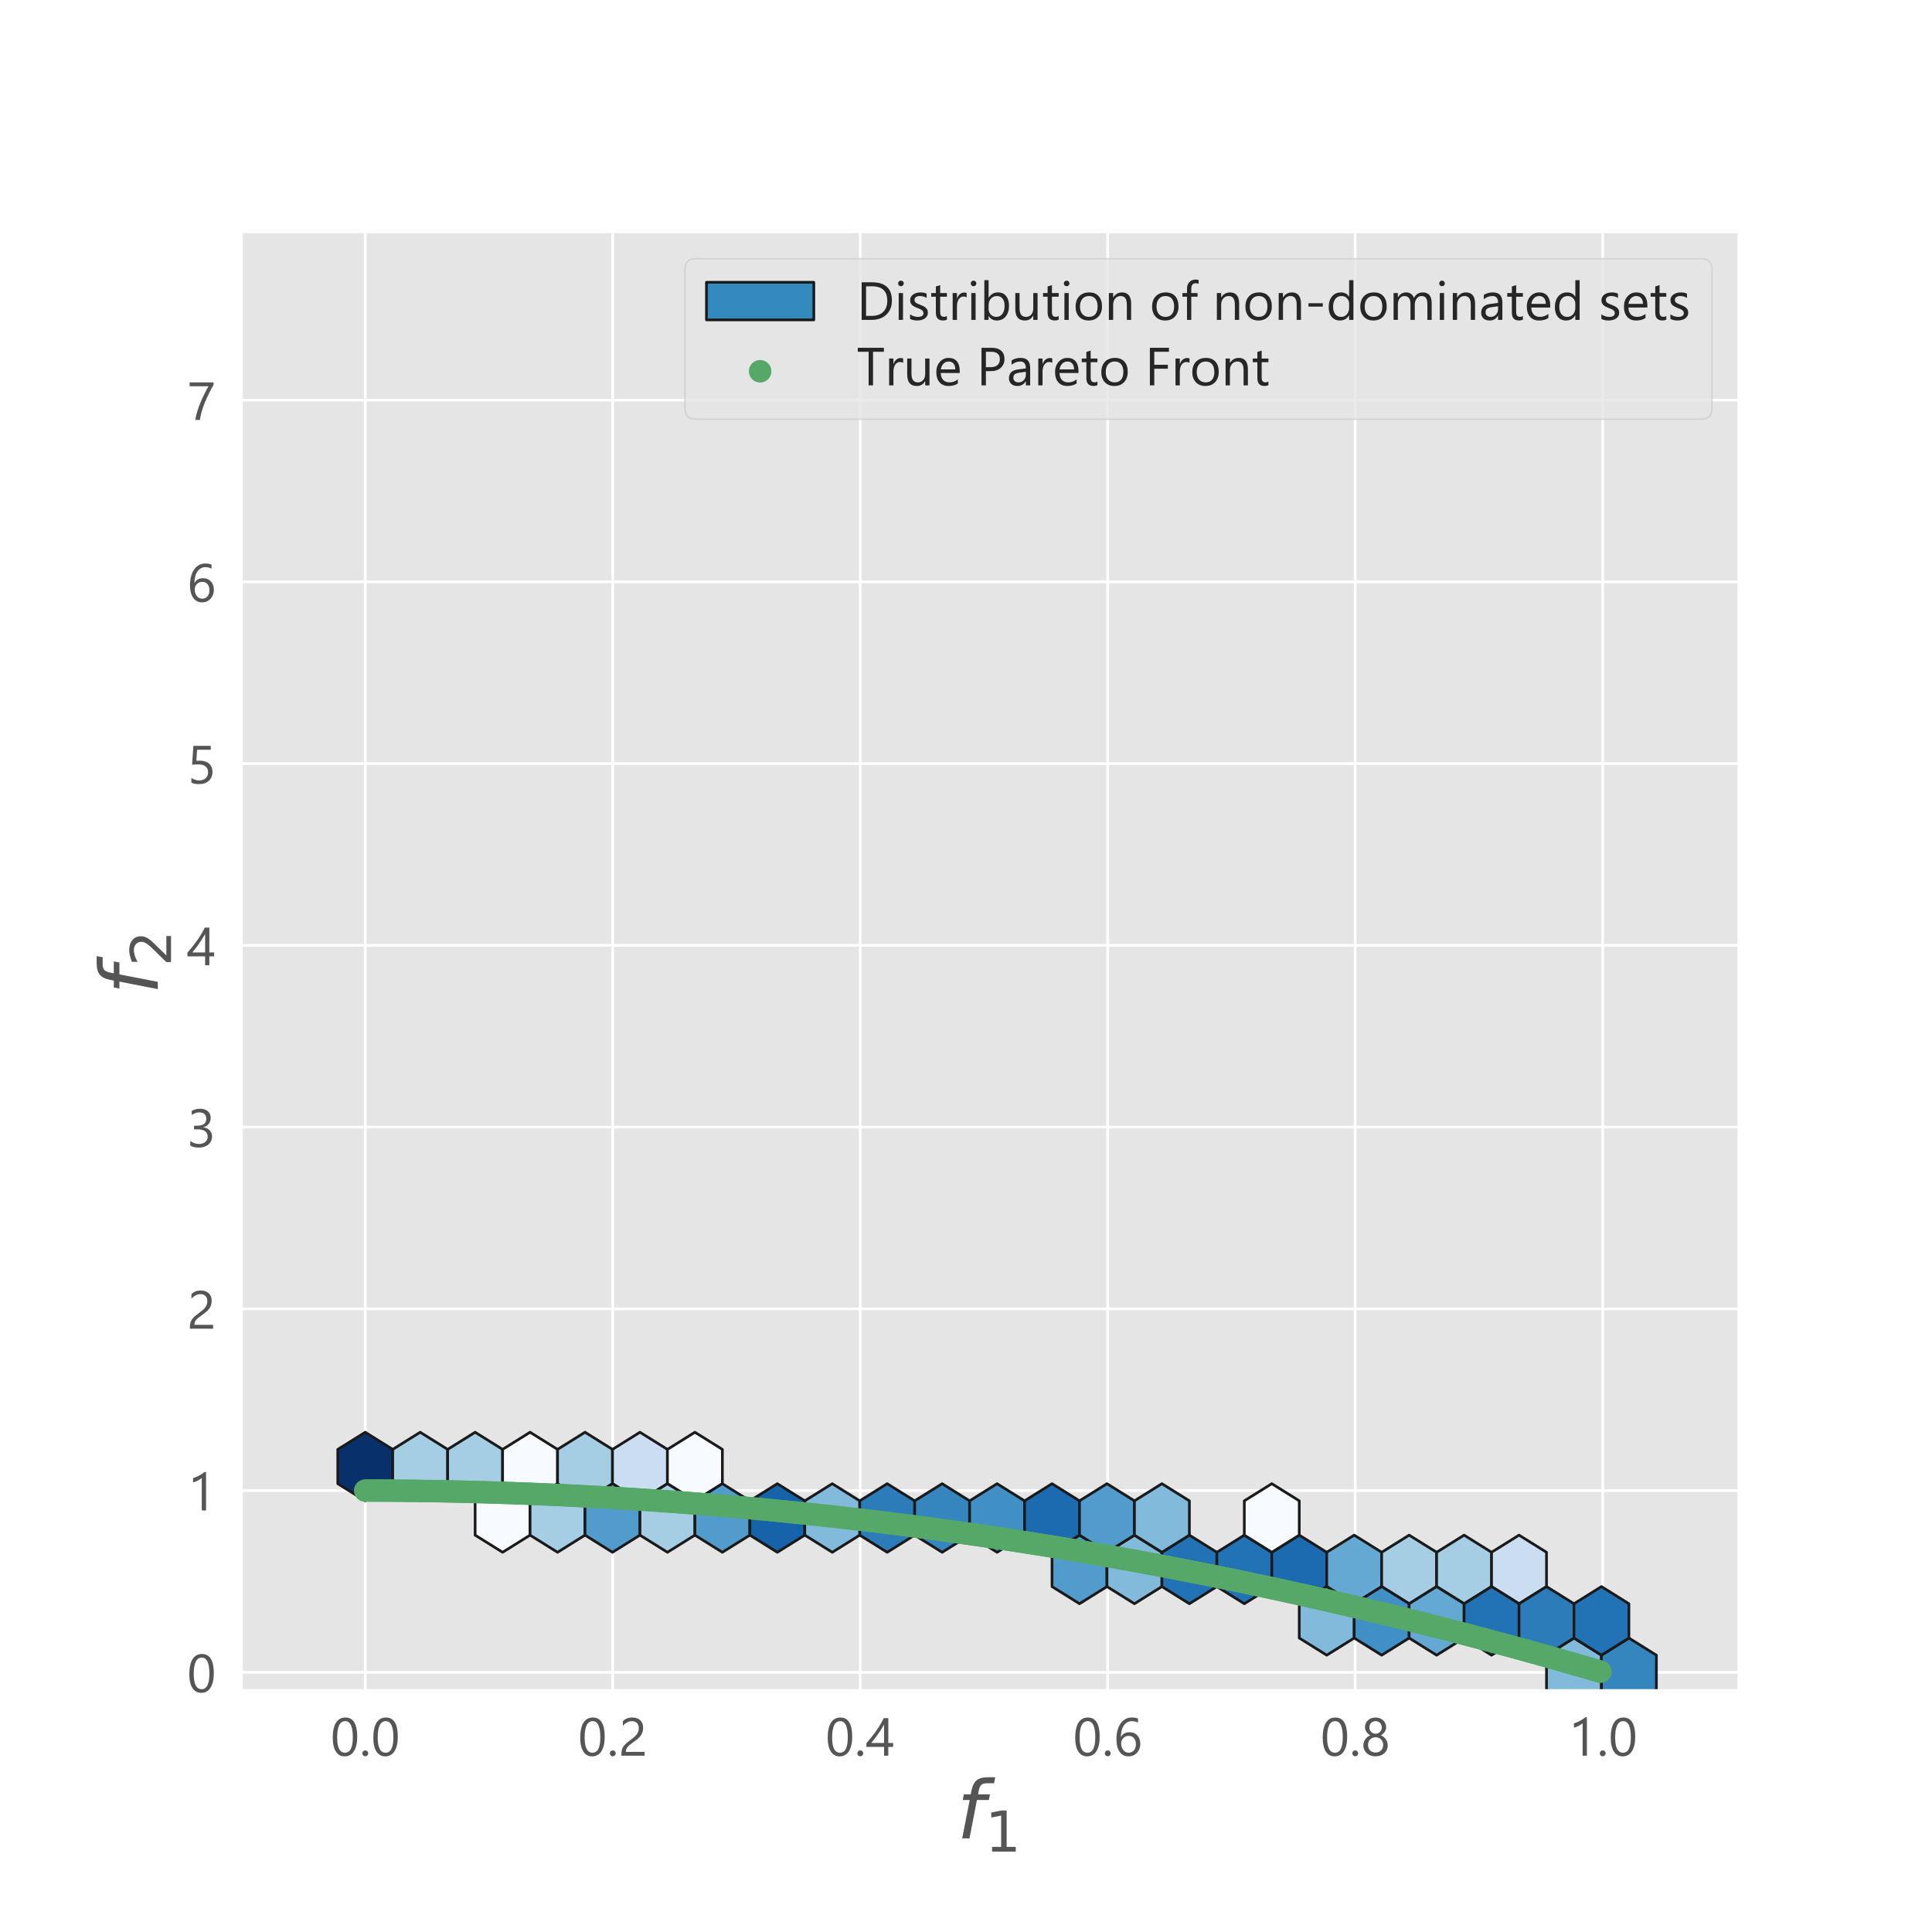 <?xml version="1.0" encoding="utf-8" standalone="no"?>
<!DOCTYPE svg PUBLIC "-//W3C//DTD SVG 1.1//EN"
  "http://www.w3.org/Graphics/SVG/1.1/DTD/svg11.dtd">
<!-- Created with matplotlib (https://matplotlib.org/) -->
<svg height="720pt" version="1.1" viewBox="0 0 720 720" width="720pt" xmlns="http://www.w3.org/2000/svg" xmlns:xlink="http://www.w3.org/1999/xlink">
 <defs>
  <style type="text/css">
*{stroke-linecap:butt;stroke-linejoin:round;}
  </style>
 </defs>
 <g id="figure_1">
  <g id="patch_1">
   <path d="M 0 720 
L 720 720 
L 720 0 
L 0 0 
z
" style="fill:#ffffff;"/>
  </g>
  <g id="axes_1">
   <g id="patch_2">
    <path d="M 90 630 
L 648 630 
L 648 86.4 
L 90 86.4 
z
" style="fill:#e5e5e5;"/>
   </g>
   <g id="matplotlib.axis_1">
    <g id="xtick_1">
     <g id="line2d_1">
      <path clip-path="url(#p4fcdacbe79)" d="M 136.116 630 
L 136.116 86.4 
" style="fill:none;stroke:#ffffff;stroke-linecap:round;"/>
     </g>
     <g id="text_1">
      <!-- 0.0 -->
      <defs>
       <path d="M 49.812 35.297 
Q 49.812 26.516 48.219 19.719 
Q 46.625 12.938 43.625 8.266 
Q 40.625 3.609 36.25 1.188 
Q 31.891 -1.219 26.312 -1.219 
Q 21.047 -1.219 16.922 1.094 
Q 12.797 3.422 9.953 7.859 
Q 7.125 12.312 5.656 18.781 
Q 4.203 25.25 4.203 33.594 
Q 4.203 42.781 5.734 49.812 
Q 7.281 56.844 10.25 61.594 
Q 13.234 66.359 17.656 68.766 
Q 22.078 71.188 27.781 71.188 
Q 49.812 71.188 49.812 35.297 
z
M 41.609 34.516 
Q 41.609 64.406 27.391 64.406 
Q 12.406 64.406 12.406 33.984 
Q 12.406 5.609 27.094 5.609 
Q 41.609 5.609 41.609 34.516 
z
" id="SegoeUI-48"/>
       <path d="M 10.891 -1.078 
Q 8.641 -1.078 7.047 0.531 
Q 5.469 2.156 5.469 4.391 
Q 5.469 6.641 7.047 8.266 
Q 8.641 9.906 10.891 9.906 
Q 13.188 9.906 14.797 8.266 
Q 16.406 6.641 16.406 4.391 
Q 16.406 2.156 14.797 0.531 
Q 13.188 -1.078 10.891 -1.078 
z
" id="SegoeUI-46"/>
      </defs>
      <g style="fill:#555555;" transform="translate(123.166 654.306)scale(0.2 -0.2)">
       <use xlink:href="#SegoeUI-48"/>
       <use x="53.906" xlink:href="#SegoeUI-46"/>
       <use x="75.586" xlink:href="#SegoeUI-48"/>
      </g>
     </g>
    </g>
    <g id="xtick_2">
     <g id="line2d_2">
      <path clip-path="url(#p4fcdacbe79)" d="M 228.347 630 
L 228.347 86.4 
" style="fill:none;stroke:#ffffff;stroke-linecap:round;"/>
     </g>
     <g id="text_2">
      <!-- 0.2 -->
      <defs>
       <path d="M 37.703 51.656 
Q 37.703 54.891 36.688 57.281 
Q 35.688 59.672 33.953 61.25 
Q 32.234 62.844 29.891 63.625 
Q 27.547 64.406 24.812 64.406 
Q 22.469 64.406 20.219 63.766 
Q 17.969 63.141 15.844 62.016 
Q 13.719 60.891 11.734 59.328 
Q 9.766 57.766 8.062 55.859 
L 8.062 64.453 
Q 11.422 67.719 15.594 69.453 
Q 19.781 71.188 25.781 71.188 
Q 30.078 71.188 33.734 69.938 
Q 37.406 68.703 40.094 66.312 
Q 42.781 63.922 44.312 60.406 
Q 45.844 56.891 45.844 52.344 
Q 45.844 48.188 44.891 44.812 
Q 43.953 41.453 42.016 38.469 
Q 40.094 35.5 37.156 32.766 
Q 34.234 30.031 30.281 27.203 
Q 25.344 23.688 22.141 21.188 
Q 18.953 18.703 17.062 16.531 
Q 15.188 14.359 14.422 12.188 
Q 13.672 10.016 13.672 7.172 
L 48.531 7.172 
L 48.531 0 
L 5.328 0 
L 5.328 3.469 
Q 5.328 7.953 6.297 11.375 
Q 7.281 14.797 9.516 17.875 
Q 11.766 20.953 15.406 24.016 
Q 19.047 27.094 24.312 30.953 
Q 28.125 33.688 30.688 36.172 
Q 33.25 38.672 34.812 41.156 
Q 36.375 43.656 37.031 46.219 
Q 37.703 48.781 37.703 51.656 
z
" id="SegoeUI-50"/>
      </defs>
      <g style="fill:#555555;" transform="translate(215.397 654.306)scale(0.2 -0.2)">
       <use xlink:href="#SegoeUI-48"/>
       <use x="53.906" xlink:href="#SegoeUI-46"/>
       <use x="75.586" xlink:href="#SegoeUI-50"/>
      </g>
     </g>
    </g>
    <g id="xtick_3">
     <g id="line2d_3">
      <path clip-path="url(#p4fcdacbe79)" d="M 320.579 630 
L 320.579 86.4 
" style="fill:none;stroke:#ffffff;stroke-linecap:round;"/>
     </g>
     <g id="text_3">
      <!-- 0.4 -->
      <defs>
       <path d="M 41.5 70.016 
L 41.5 23.781 
L 50.484 23.781 
L 50.484 16.453 
L 41.5 16.453 
L 41.5 0 
L 33.594 0 
L 33.594 16.453 
L 0.688 16.453 
L 0.688 23.391 
Q 5.281 28.562 9.969 34.438 
Q 14.656 40.328 18.922 46.375 
Q 23.188 52.438 26.828 58.469 
Q 30.469 64.5 32.953 70.016 
z
M 9.719 23.781 
L 33.594 23.781 
L 33.594 58.062 
Q 29.938 51.656 26.656 46.625 
Q 23.391 41.609 20.438 37.5 
Q 17.484 33.406 14.797 30.078 
Q 12.109 26.766 9.719 23.781 
z
" id="SegoeUI-52"/>
      </defs>
      <g style="fill:#555555;" transform="translate(307.629 654.306)scale(0.2 -0.2)">
       <use xlink:href="#SegoeUI-48"/>
       <use x="53.906" xlink:href="#SegoeUI-46"/>
       <use x="75.586" xlink:href="#SegoeUI-52"/>
      </g>
     </g>
    </g>
    <g id="xtick_4">
     <g id="line2d_4">
      <path clip-path="url(#p4fcdacbe79)" d="M 412.81 630 
L 412.81 86.4 
" style="fill:none;stroke:#ffffff;stroke-linecap:round;"/>
     </g>
     <g id="text_4">
      <!-- 0.6 -->
      <defs>
       <path d="M 49.906 22.219 
Q 49.906 17.094 48.234 12.797 
Q 46.578 8.5 43.641 5.375 
Q 40.719 2.25 36.672 0.516 
Q 32.625 -1.219 27.875 -1.219 
Q 22.609 -1.219 18.438 0.969 
Q 14.266 3.172 11.359 7.297 
Q 8.453 11.422 6.938 17.375 
Q 5.422 23.344 5.422 30.812 
Q 5.422 39.938 7.438 47.375 
Q 9.469 54.828 13.203 60.125 
Q 16.938 65.438 22.203 68.312 
Q 27.484 71.188 33.984 71.188 
Q 41.219 71.188 45.609 69.188 
L 45.609 61.625 
Q 40.188 64.406 34.188 64.406 
Q 29.5 64.406 25.734 62.297 
Q 21.969 60.203 19.281 56.375 
Q 16.609 52.547 15.156 47.125 
Q 13.719 41.703 13.719 35.062 
L 13.922 35.062 
Q 18.75 43.797 29.891 43.797 
Q 34.469 43.797 38.156 42.234 
Q 41.844 40.672 44.453 37.812 
Q 47.078 34.969 48.484 31 
Q 49.906 27.047 49.906 22.219 
z
M 41.703 21.188 
Q 41.703 24.859 40.766 27.781 
Q 39.844 30.719 38.109 32.766 
Q 36.375 34.812 33.828 35.906 
Q 31.297 37.016 28.078 37.016 
Q 25.094 37.016 22.547 35.891 
Q 20.016 34.766 18.156 32.828 
Q 16.312 30.906 15.25 28.344 
Q 14.203 25.781 14.203 22.906 
Q 14.203 19.281 15.234 16.125 
Q 16.266 12.984 18.109 10.641 
Q 19.969 8.297 22.531 6.953 
Q 25.094 5.609 28.219 5.609 
Q 31.25 5.609 33.734 6.75 
Q 36.234 7.906 37.984 9.953 
Q 39.75 12.016 40.719 14.859 
Q 41.703 17.719 41.703 21.188 
z
" id="SegoeUI-54"/>
      </defs>
      <g style="fill:#555555;" transform="translate(399.86 654.306)scale(0.2 -0.2)">
       <use xlink:href="#SegoeUI-48"/>
       <use x="53.906" xlink:href="#SegoeUI-46"/>
       <use x="75.586" xlink:href="#SegoeUI-54"/>
      </g>
     </g>
    </g>
    <g id="xtick_5">
     <g id="line2d_5">
      <path clip-path="url(#p4fcdacbe79)" d="M 505.041 630 
L 505.041 86.4 
" style="fill:none;stroke:#ffffff;stroke-linecap:round;"/>
     </g>
     <g id="text_5">
      <!-- 0.8 -->
      <defs>
       <path d="M 4.391 19.531 
Q 4.391 22.312 5.266 25.125 
Q 6.156 27.938 7.781 30.375 
Q 9.422 32.812 11.844 34.812 
Q 14.266 36.812 17.328 37.984 
Q 12.797 40.531 10.109 44.5 
Q 7.422 48.484 7.422 53.328 
Q 7.422 57.172 8.906 60.438 
Q 10.406 63.719 13.031 66.109 
Q 15.672 68.5 19.281 69.844 
Q 22.906 71.188 27.094 71.188 
Q 31.344 71.188 34.953 69.812 
Q 38.578 68.453 41.203 66.062 
Q 43.844 63.672 45.312 60.391 
Q 46.781 57.125 46.781 53.328 
Q 46.781 48.484 44.094 44.5 
Q 41.406 40.531 36.969 37.984 
Q 39.984 36.812 42.375 34.812 
Q 44.781 32.812 46.406 30.375 
Q 48.047 27.938 48.922 25.125 
Q 49.812 22.312 49.812 19.531 
Q 49.812 14.938 48.141 11.125 
Q 46.484 7.328 43.484 4.609 
Q 40.484 1.906 36.297 0.391 
Q 32.125 -1.125 27.094 -1.125 
Q 22.125 -1.125 17.969 0.391 
Q 13.812 1.906 10.781 4.609 
Q 7.766 7.328 6.078 11.125 
Q 4.391 14.938 4.391 19.531 
z
M 13.094 20.219 
Q 13.094 16.938 14.094 14.297 
Q 15.094 11.672 16.922 9.812 
Q 18.75 7.953 21.359 6.953 
Q 23.969 5.953 27.156 5.953 
Q 30.219 5.953 32.812 6.984 
Q 35.406 8.016 37.281 9.859 
Q 39.156 11.719 40.203 14.359 
Q 41.266 17 41.266 20.219 
Q 41.266 23.141 40.266 25.703 
Q 39.266 28.266 37.406 30.219 
Q 35.547 32.172 32.953 33.297 
Q 30.375 34.422 27.156 34.422 
Q 24.125 34.422 21.562 33.375 
Q 19 32.328 17.109 30.438 
Q 15.234 28.562 14.156 25.953 
Q 13.094 23.344 13.094 20.219 
z
M 15.578 52.688 
Q 15.578 50.203 16.484 48.078 
Q 17.391 45.953 18.969 44.359 
Q 20.562 42.781 22.656 41.875 
Q 24.75 40.969 27.156 40.969 
Q 29.547 40.969 31.672 41.891 
Q 33.797 42.828 35.359 44.406 
Q 36.922 46 37.844 48.125 
Q 38.766 50.25 38.766 52.688 
Q 38.766 55.219 37.859 57.359 
Q 36.969 59.516 35.406 61.078 
Q 33.844 62.641 31.719 63.547 
Q 29.594 64.453 27.156 64.453 
Q 24.562 64.453 22.438 63.516 
Q 20.312 62.594 18.766 61 
Q 17.234 59.422 16.406 57.266 
Q 15.578 55.125 15.578 52.688 
z
" id="SegoeUI-56"/>
      </defs>
      <g style="fill:#555555;" transform="translate(492.091 654.306)scale(0.2 -0.2)">
       <use xlink:href="#SegoeUI-48"/>
       <use x="53.906" xlink:href="#SegoeUI-46"/>
       <use x="75.586" xlink:href="#SegoeUI-56"/>
      </g>
     </g>
    </g>
    <g id="xtick_6">
     <g id="line2d_6">
      <path clip-path="url(#p4fcdacbe79)" d="M 597.273 630 
L 597.273 86.4 
" style="fill:none;stroke:#ffffff;stroke-linecap:round;"/>
     </g>
     <g id="text_6">
      <!-- 1.0 -->
      <defs>
       <path d="M 35.359 0 
L 27.344 0 
L 27.344 60.5 
Q 26.422 59.578 24.641 58.375 
Q 22.859 57.172 20.625 56 
Q 18.406 54.828 15.938 53.797 
Q 13.484 52.781 11.141 52.203 
L 11.141 60.297 
Q 13.766 61.031 16.719 62.281 
Q 19.672 63.531 22.531 65.062 
Q 25.391 66.609 27.922 68.281 
Q 30.469 69.969 32.328 71.578 
L 35.359 71.578 
z
" id="SegoeUI-49"/>
      </defs>
      <g style="fill:#555555;" transform="translate(584.323 654.306)scale(0.2 -0.2)">
       <use xlink:href="#SegoeUI-49"/>
       <use x="53.906" xlink:href="#SegoeUI-46"/>
       <use x="75.586" xlink:href="#SegoeUI-48"/>
      </g>
     </g>
    </g>
    <g id="text_7">
     <!-- $f_1$ -->
     <defs>
      <path d="M 47.797 75.984 
L 46.391 68.5 
L 37.797 68.5 
Q 32.906 68.5 30.688 66.578 
Q 28.469 64.656 27.391 59.516 
L 26.422 54.688 
L 41.219 54.688 
L 39.891 47.703 
L 25.094 47.703 
L 15.828 0 
L 6.781 0 
L 16.109 47.703 
L 7.516 47.703 
L 8.797 54.688 
L 17.391 54.688 
L 18.109 58.5 
Q 19.969 68.172 24.625 72.078 
Q 29.297 75.984 39.312 75.984 
z
" id="DejaVuSans-Oblique-102"/>
      <path d="M 12.406 8.297 
L 28.516 8.297 
L 28.516 63.922 
L 10.984 60.406 
L 10.984 69.391 
L 28.422 72.906 
L 38.281 72.906 
L 38.281 8.297 
L 54.391 8.297 
L 54.391 0 
L 12.406 0 
z
" id="DejaVuSans-49"/>
     </defs>
     <g style="fill:#555555;" transform="translate(356.55 685.116)scale(0.3 -0.3)">
      <use transform="translate(0 0.016)" xlink:href="#DejaVuSans-Oblique-102"/>
      <use transform="translate(35.205 -16.391)scale(0.7)" xlink:href="#DejaVuSans-49"/>
     </g>
    </g>
   </g>
   <g id="matplotlib.axis_2">
    <g id="ytick_1">
     <g id="line2d_7">
      <path clip-path="url(#p4fcdacbe79)" d="M 90 623.227 
L 648 623.227 
" style="fill:none;stroke:#ffffff;stroke-linecap:round;"/>
     </g>
     <g id="text_8">
      <!-- 0 -->
      <g style="fill:#555555;" transform="translate(69.719 630.63)scale(0.2 -0.2)">
       <use xlink:href="#SegoeUI-48"/>
      </g>
     </g>
    </g>
    <g id="ytick_2">
     <g id="line2d_8">
      <path clip-path="url(#p4fcdacbe79)" d="M 90 555.495 
L 648 555.495 
" style="fill:none;stroke:#ffffff;stroke-linecap:round;"/>
     </g>
     <g id="text_9">
      <!-- 1 -->
      <g style="fill:#555555;" transform="translate(69.719 562.898)scale(0.2 -0.2)">
       <use xlink:href="#SegoeUI-49"/>
      </g>
     </g>
    </g>
    <g id="ytick_3">
     <g id="line2d_9">
      <path clip-path="url(#p4fcdacbe79)" d="M 90 487.763 
L 648 487.763 
" style="fill:none;stroke:#ffffff;stroke-linecap:round;"/>
     </g>
     <g id="text_10">
      <!-- 2 -->
      <g style="fill:#555555;" transform="translate(69.719 495.167)scale(0.2 -0.2)">
       <use xlink:href="#SegoeUI-50"/>
      </g>
     </g>
    </g>
    <g id="ytick_4">
     <g id="line2d_10">
      <path clip-path="url(#p4fcdacbe79)" d="M 90 420.032 
L 648 420.032 
" style="fill:none;stroke:#ffffff;stroke-linecap:round;"/>
     </g>
     <g id="text_11">
      <!-- 3 -->
      <defs>
       <path d="M 46.531 19.828 
Q 46.531 15.094 44.75 11.203 
Q 42.969 7.328 39.719 4.562 
Q 36.469 1.812 31.922 0.297 
Q 27.391 -1.219 21.922 -1.219 
Q 11.922 -1.219 6 2.594 
L 6 11.188 
Q 13.094 5.609 22.219 5.609 
Q 25.875 5.609 28.828 6.531 
Q 31.781 7.469 33.906 9.219 
Q 36.031 10.984 37.172 13.469 
Q 38.328 15.969 38.328 19.094 
Q 38.328 32.812 18.797 32.812 
L 12.984 32.812 
L 12.984 39.594 
L 18.5 39.594 
Q 35.797 39.594 35.797 52.484 
Q 35.797 64.406 22.609 64.406 
Q 15.188 64.406 8.688 59.422 
L 8.688 67.188 
Q 15.375 71.188 24.609 71.188 
Q 29 71.188 32.562 69.969 
Q 36.141 68.75 38.672 66.547 
Q 41.219 64.359 42.609 61.281 
Q 44 58.203 44 54.5 
Q 44 40.672 30.031 36.719 
L 30.031 36.531 
Q 33.594 36.141 36.625 34.797 
Q 39.656 33.453 41.844 31.297 
Q 44.047 29.156 45.281 26.25 
Q 46.531 23.344 46.531 19.828 
z
" id="SegoeUI-51"/>
      </defs>
      <g style="fill:#555555;" transform="translate(69.719 427.435)scale(0.2 -0.2)">
       <use xlink:href="#SegoeUI-51"/>
      </g>
     </g>
    </g>
    <g id="ytick_5">
     <g id="line2d_11">
      <path clip-path="url(#p4fcdacbe79)" d="M 90 352.3 
L 648 352.3 
" style="fill:none;stroke:#ffffff;stroke-linecap:round;"/>
     </g>
     <g id="text_12">
      <!-- 4 -->
      <g style="fill:#555555;" transform="translate(69.719 359.703)scale(0.2 -0.2)">
       <use xlink:href="#SegoeUI-52"/>
      </g>
     </g>
    </g>
    <g id="ytick_6">
     <g id="line2d_12">
      <path clip-path="url(#p4fcdacbe79)" d="M 90 284.568 
L 648 284.568 
" style="fill:none;stroke:#ffffff;stroke-linecap:round;"/>
     </g>
     <g id="text_13">
      <!-- 5 -->
      <defs>
       <path d="M 47.312 21.391 
Q 47.312 16.266 45.547 12.109 
Q 43.797 7.953 40.547 4.969 
Q 37.312 2 32.719 0.391 
Q 28.125 -1.219 22.516 -1.219 
Q 12.75 -1.219 8.016 1.703 
L 8.016 10.203 
Q 15.141 5.609 22.609 5.609 
Q 26.422 5.609 29.469 6.734 
Q 32.516 7.859 34.656 9.859 
Q 36.812 11.859 37.953 14.688 
Q 39.109 17.531 39.109 20.906 
Q 39.109 27.734 34.516 31.609 
Q 29.938 35.5 21.188 35.5 
Q 19.781 35.5 18.219 35.453 
Q 16.656 35.406 15.094 35.328 
Q 13.531 35.25 12.031 35.156 
Q 10.547 35.062 9.328 34.906 
L 11.719 70.016 
L 44.094 70.016 
L 44.094 62.797 
L 18.656 62.797 
L 17.234 42.234 
Q 18.797 42.328 20.547 42.406 
Q 22.312 42.484 23.688 42.484 
Q 29.25 42.484 33.641 41.016 
Q 38.031 39.547 41.078 36.828 
Q 44.141 34.125 45.719 30.188 
Q 47.312 26.266 47.312 21.391 
z
" id="SegoeUI-53"/>
      </defs>
      <g style="fill:#555555;" transform="translate(69.719 291.971)scale(0.2 -0.2)">
       <use xlink:href="#SegoeUI-53"/>
      </g>
     </g>
    </g>
    <g id="ytick_7">
     <g id="line2d_13">
      <path clip-path="url(#p4fcdacbe79)" d="M 90 216.837 
L 648 216.837 
" style="fill:none;stroke:#ffffff;stroke-linecap:round;"/>
     </g>
     <g id="text_14">
      <!-- 6 -->
      <g style="fill:#555555;" transform="translate(69.719 224.24)scale(0.2 -0.2)">
       <use xlink:href="#SegoeUI-54"/>
      </g>
     </g>
    </g>
    <g id="ytick_8">
     <g id="line2d_14">
      <path clip-path="url(#p4fcdacbe79)" d="M 90 149.105 
L 648 149.105 
" style="fill:none;stroke:#ffffff;stroke-linecap:round;"/>
     </g>
     <g id="text_15">
      <!-- 7 -->
      <defs>
       <path d="M 49.312 65.375 
Q 47.703 62.594 45.438 58.438 
Q 43.172 54.297 40.625 49.125 
Q 38.094 43.953 35.453 37.984 
Q 32.812 32.031 30.516 25.688 
Q 28.219 19.344 26.484 12.812 
Q 24.75 6.297 23.969 0 
L 15.375 0 
Q 16.266 6.25 18.094 12.766 
Q 19.922 19.281 22.234 25.562 
Q 24.562 31.844 27.141 37.641 
Q 29.734 43.453 32.172 48.328 
Q 34.625 53.219 36.641 56.953 
Q 38.672 60.688 39.891 62.797 
L 4.781 62.797 
L 4.781 70.016 
L 49.312 70.016 
z
" id="SegoeUI-55"/>
      </defs>
      <g style="fill:#555555;" transform="translate(69.719 156.508)scale(0.2 -0.2)">
       <use xlink:href="#SegoeUI-55"/>
      </g>
     </g>
    </g>
    <g id="text_16">
     <!-- $f_2$ -->
     <defs>
      <path d="M 19.188 8.297 
L 53.609 8.297 
L 53.609 0 
L 7.328 0 
L 7.328 8.297 
Q 12.938 14.109 22.625 23.891 
Q 32.328 33.688 34.812 36.531 
Q 39.547 41.844 41.422 45.531 
Q 43.312 49.219 43.312 52.781 
Q 43.312 58.594 39.234 62.25 
Q 35.156 65.922 28.609 65.922 
Q 23.969 65.922 18.812 64.312 
Q 13.672 62.703 7.812 59.422 
L 7.812 69.391 
Q 13.766 71.781 18.938 73 
Q 24.125 74.219 28.422 74.219 
Q 39.75 74.219 46.484 68.547 
Q 53.219 62.891 53.219 53.422 
Q 53.219 48.922 51.531 44.891 
Q 49.859 40.875 45.406 35.406 
Q 44.188 33.984 37.641 27.219 
Q 31.109 20.453 19.188 8.297 
z
" id="DejaVuSans-50"/>
     </defs>
     <g style="fill:#555555;" transform="translate(58.819 370.65)rotate(-90)scale(0.3 -0.3)">
      <use transform="translate(0 0.016)" xlink:href="#DejaVuSans-Oblique-102"/>
      <use transform="translate(35.205 -16.391)scale(0.7)" xlink:href="#DejaVuSans-50"/>
     </g>
    </g>
   </g>
   <g id="PolyCollection_1">
    <defs>
     <path d="M 146.353 -90.382 
L 146.353 -103.164 
L 136.116 -109.555 
L 125.878 -103.164 
L 125.878 -90.382 
L 136.116 -83.992 
z
" id="C0_0_b8a676457e"/>
    </defs>
    <g clip-path="url(#p4fcdacbe79)">
     <use style="fill:#08306b;stroke:#1a1a1a;" x="-0" xlink:href="#C0_0_b8a676457e" y="643.31"/>
    </g>
    <g clip-path="url(#p4fcdacbe79)">
     <use style="fill:#a5cde3;stroke:#1a1a1a;" x="20.475" xlink:href="#C0_0_b8a676457e" y="643.31"/>
    </g>
    <g clip-path="url(#p4fcdacbe79)">
     <use style="fill:#a5cde3;stroke:#1a1a1a;" x="40.951" xlink:href="#C0_0_b8a676457e" y="643.31"/>
    </g>
    <g clip-path="url(#p4fcdacbe79)">
     <use style="fill:#f7fbff;stroke:#1a1a1a;" x="61.426" xlink:href="#C0_0_b8a676457e" y="643.31"/>
    </g>
    <g clip-path="url(#p4fcdacbe79)">
     <use style="fill:#a5cde3;stroke:#1a1a1a;" x="81.901" xlink:href="#C0_0_b8a676457e" y="643.31"/>
    </g>
    <g clip-path="url(#p4fcdacbe79)">
     <use style="fill:#cbdef1;stroke:#1a1a1a;" x="102.377" xlink:href="#C0_0_b8a676457e" y="643.31"/>
    </g>
    <g clip-path="url(#p4fcdacbe79)">
     <use style="fill:#f7fbff;stroke:#1a1a1a;" x="122.852" xlink:href="#C0_0_b8a676457e" y="643.31"/>
    </g>
    <g clip-path="url(#p4fcdacbe79)">
     <use style="fill:#519ccc;stroke:#1a1a1a;" x="266.18" xlink:href="#C0_0_b8a676457e" y="681.655"/>
    </g>
    <g clip-path="url(#p4fcdacbe79)">
     <use style="fill:#81badb;stroke:#1a1a1a;" x="286.655" xlink:href="#C0_0_b8a676457e" y="681.655"/>
    </g>
    <g clip-path="url(#p4fcdacbe79)">
     <use style="fill:#2272b6;stroke:#1a1a1a;" x="307.131" xlink:href="#C0_0_b8a676457e" y="681.655"/>
    </g>
    <g clip-path="url(#p4fcdacbe79)">
     <use style="fill:#2272b6;stroke:#1a1a1a;" x="327.606" xlink:href="#C0_0_b8a676457e" y="681.655"/>
    </g>
    <g clip-path="url(#p4fcdacbe79)">
     <use style="fill:#1c6ab0;stroke:#1a1a1a;" x="348.081" xlink:href="#C0_0_b8a676457e" y="681.655"/>
    </g>
    <g clip-path="url(#p4fcdacbe79)">
     <use style="fill:#64a9d3;stroke:#1a1a1a;" x="368.557" xlink:href="#C0_0_b8a676457e" y="681.655"/>
    </g>
    <g clip-path="url(#p4fcdacbe79)">
     <use style="fill:#a5cde3;stroke:#1a1a1a;" x="389.032" xlink:href="#C0_0_b8a676457e" y="681.655"/>
    </g>
    <g clip-path="url(#p4fcdacbe79)">
     <use style="fill:#a5cde3;stroke:#1a1a1a;" x="409.507" xlink:href="#C0_0_b8a676457e" y="681.655"/>
    </g>
    <g clip-path="url(#p4fcdacbe79)">
     <use style="fill:#cbdef1;stroke:#1a1a1a;" x="429.983" xlink:href="#C0_0_b8a676457e" y="681.655"/>
    </g>
    <g clip-path="url(#p4fcdacbe79)">
     <use style="fill:#81badb;stroke:#1a1a1a;" x="450.458" xlink:href="#C0_0_b8a676457e" y="720"/>
    </g>
    <g clip-path="url(#p4fcdacbe79)">
     <use style="fill:#3585bf;stroke:#1a1a1a;" x="470.934" xlink:href="#C0_0_b8a676457e" y="720"/>
    </g>
    <g clip-path="url(#p4fcdacbe79)">
     <use style="fill:#f7fbff;stroke:#1a1a1a;" x="51.188" xlink:href="#C0_0_b8a676457e" y="662.483"/>
    </g>
    <g clip-path="url(#p4fcdacbe79)">
     <use style="fill:#a5cde3;stroke:#1a1a1a;" x="71.664" xlink:href="#C0_0_b8a676457e" y="662.483"/>
    </g>
    <g clip-path="url(#p4fcdacbe79)">
     <use style="fill:#519ccc;stroke:#1a1a1a;" x="92.139" xlink:href="#C0_0_b8a676457e" y="662.483"/>
    </g>
    <g clip-path="url(#p4fcdacbe79)">
     <use style="fill:#a5cde3;stroke:#1a1a1a;" x="112.615" xlink:href="#C0_0_b8a676457e" y="662.483"/>
    </g>
    <g clip-path="url(#p4fcdacbe79)">
     <use style="fill:#519ccc;stroke:#1a1a1a;" x="133.09" xlink:href="#C0_0_b8a676457e" y="662.483"/>
    </g>
    <g clip-path="url(#p4fcdacbe79)">
     <use style="fill:#1663aa;stroke:#1a1a1a;" x="153.565" xlink:href="#C0_0_b8a676457e" y="662.483"/>
    </g>
    <g clip-path="url(#p4fcdacbe79)">
     <use style="fill:#81badb;stroke:#1a1a1a;" x="174.041" xlink:href="#C0_0_b8a676457e" y="662.483"/>
    </g>
    <g clip-path="url(#p4fcdacbe79)">
     <use style="fill:#2c7cba;stroke:#1a1a1a;" x="194.516" xlink:href="#C0_0_b8a676457e" y="662.483"/>
    </g>
    <g clip-path="url(#p4fcdacbe79)">
     <use style="fill:#3585bf;stroke:#1a1a1a;" x="214.991" xlink:href="#C0_0_b8a676457e" y="662.483"/>
    </g>
    <g clip-path="url(#p4fcdacbe79)">
     <use style="fill:#4090c5;stroke:#1a1a1a;" x="235.467" xlink:href="#C0_0_b8a676457e" y="662.483"/>
    </g>
    <g clip-path="url(#p4fcdacbe79)">
     <use style="fill:#1c6ab0;stroke:#1a1a1a;" x="255.942" xlink:href="#C0_0_b8a676457e" y="662.483"/>
    </g>
    <g clip-path="url(#p4fcdacbe79)">
     <use style="fill:#519ccc;stroke:#1a1a1a;" x="276.418" xlink:href="#C0_0_b8a676457e" y="662.483"/>
    </g>
    <g clip-path="url(#p4fcdacbe79)">
     <use style="fill:#81badb;stroke:#1a1a1a;" x="296.893" xlink:href="#C0_0_b8a676457e" y="662.483"/>
    </g>
    <g clip-path="url(#p4fcdacbe79)">
     <use style="fill:#f7fbff;stroke:#1a1a1a;" x="337.844" xlink:href="#C0_0_b8a676457e" y="662.483"/>
    </g>
    <g clip-path="url(#p4fcdacbe79)">
     <use style="fill:#81badb;stroke:#1a1a1a;" x="358.319" xlink:href="#C0_0_b8a676457e" y="700.828"/>
    </g>
    <g clip-path="url(#p4fcdacbe79)">
     <use style="fill:#4090c5;stroke:#1a1a1a;" x="378.794" xlink:href="#C0_0_b8a676457e" y="700.828"/>
    </g>
    <g clip-path="url(#p4fcdacbe79)">
     <use style="fill:#64a9d3;stroke:#1a1a1a;" x="399.27" xlink:href="#C0_0_b8a676457e" y="700.828"/>
    </g>
    <g clip-path="url(#p4fcdacbe79)">
     <use style="fill:#2272b6;stroke:#1a1a1a;" x="419.745" xlink:href="#C0_0_b8a676457e" y="700.828"/>
    </g>
    <g clip-path="url(#p4fcdacbe79)">
     <use style="fill:#2c7cba;stroke:#1a1a1a;" x="440.22" xlink:href="#C0_0_b8a676457e" y="700.828"/>
    </g>
    <g clip-path="url(#p4fcdacbe79)">
     <use style="fill:#2272b6;stroke:#1a1a1a;" x="460.696" xlink:href="#C0_0_b8a676457e" y="700.828"/>
    </g>
   </g>
   <g id="PathCollection_1">
    <defs>
     <path d="M 0 3.953 
C 1.048 3.953 2.054 3.536 2.795 2.795 
C 3.536 2.054 3.953 1.048 3.953 0 
C 3.953 -1.048 3.536 -2.054 2.795 -2.795 
C 2.054 -3.536 1.048 -3.953 0 -3.953 
C -1.048 -3.953 -2.054 -3.536 -2.795 -2.795 
C -3.536 -2.054 -3.953 -1.048 -3.953 0 
C -3.953 1.048 -3.536 2.054 -2.795 2.795 
C -2.054 3.536 -1.048 3.953 0 3.953 
z
" id="m38c4393662" style="stroke:#55a868;stroke-width:0.5;"/>
    </defs>
    <g clip-path="url(#p4fcdacbe79)">
     <use style="fill:#55a868;stroke:#55a868;stroke-width:0.5;" x="136.116" xlink:href="#m38c4393662" y="555.495"/>
     <use style="fill:#55a868;stroke:#55a868;stroke-width:0.5;" x="137.038" xlink:href="#m38c4393662" y="555.495"/>
     <use style="fill:#55a868;stroke:#55a868;stroke-width:0.5;" x="137.961" xlink:href="#m38c4393662" y="555.496"/>
     <use style="fill:#55a868;stroke:#55a868;stroke-width:0.5;" x="138.883" xlink:href="#m38c4393662" y="555.498"/>
     <use style="fill:#55a868;stroke:#55a868;stroke-width:0.5;" x="139.806" xlink:href="#m38c4393662" y="555.499"/>
     <use style="fill:#55a868;stroke:#55a868;stroke-width:0.5;" x="140.728" xlink:href="#m38c4393662" y="555.502"/>
     <use style="fill:#55a868;stroke:#55a868;stroke-width:0.5;" x="141.651" xlink:href="#m38c4393662" y="555.505"/>
     <use style="fill:#55a868;stroke:#55a868;stroke-width:0.5;" x="142.573" xlink:href="#m38c4393662" y="555.509"/>
     <use style="fill:#55a868;stroke:#55a868;stroke-width:0.5;" x="143.496" xlink:href="#m38c4393662" y="555.513"/>
     <use style="fill:#55a868;stroke:#55a868;stroke-width:0.5;" x="144.418" xlink:href="#m38c4393662" y="555.517"/>
     <use style="fill:#55a868;stroke:#55a868;stroke-width:0.5;" x="145.341" xlink:href="#m38c4393662" y="555.522"/>
     <use style="fill:#55a868;stroke:#55a868;stroke-width:0.5;" x="146.263" xlink:href="#m38c4393662" y="555.528"/>
     <use style="fill:#55a868;stroke:#55a868;stroke-width:0.5;" x="147.186" xlink:href="#m38c4393662" y="555.534"/>
     <use style="fill:#55a868;stroke:#55a868;stroke-width:0.5;" x="148.108" xlink:href="#m38c4393662" y="555.541"/>
     <use style="fill:#55a868;stroke:#55a868;stroke-width:0.5;" x="149.031" xlink:href="#m38c4393662" y="555.548"/>
     <use style="fill:#55a868;stroke:#55a868;stroke-width:0.5;" x="149.953" xlink:href="#m38c4393662" y="555.556"/>
     <use style="fill:#55a868;stroke:#55a868;stroke-width:0.5;" x="150.875" xlink:href="#m38c4393662" y="555.564"/>
     <use style="fill:#55a868;stroke:#55a868;stroke-width:0.5;" x="151.798" xlink:href="#m38c4393662" y="555.574"/>
     <use style="fill:#55a868;stroke:#55a868;stroke-width:0.5;" x="152.721" xlink:href="#m38c4393662" y="555.583"/>
     <use style="fill:#55a868;stroke:#55a868;stroke-width:0.5;" x="153.643" xlink:href="#m38c4393662" y="555.593"/>
     <use style="fill:#55a868;stroke:#55a868;stroke-width:0.5;" x="154.566" xlink:href="#m38c4393662" y="555.603"/>
     <use style="fill:#55a868;stroke:#55a868;stroke-width:0.5;" x="155.488" xlink:href="#m38c4393662" y="555.614"/>
     <use style="fill:#55a868;stroke:#55a868;stroke-width:0.5;" x="156.411" xlink:href="#m38c4393662" y="555.627"/>
     <use style="fill:#55a868;stroke:#55a868;stroke-width:0.5;" x="157.333" xlink:href="#m38c4393662" y="555.639"/>
     <use style="fill:#55a868;stroke:#55a868;stroke-width:0.5;" x="158.256" xlink:href="#m38c4393662" y="555.651"/>
     <use style="fill:#55a868;stroke:#55a868;stroke-width:0.5;" x="159.178" xlink:href="#m38c4393662" y="555.664"/>
     <use style="fill:#55a868;stroke:#55a868;stroke-width:0.5;" x="160.1" xlink:href="#m38c4393662" y="555.679"/>
     <use style="fill:#55a868;stroke:#55a868;stroke-width:0.5;" x="161.023" xlink:href="#m38c4393662" y="555.693"/>
     <use style="fill:#55a868;stroke:#55a868;stroke-width:0.5;" x="161.946" xlink:href="#m38c4393662" y="555.708"/>
     <use style="fill:#55a868;stroke:#55a868;stroke-width:0.5;" x="162.868" xlink:href="#m38c4393662" y="555.723"/>
     <use style="fill:#55a868;stroke:#55a868;stroke-width:0.5;" x="163.791" xlink:href="#m38c4393662" y="555.739"/>
     <use style="fill:#55a868;stroke:#55a868;stroke-width:0.5;" x="164.713" xlink:href="#m38c4393662" y="555.756"/>
     <use style="fill:#55a868;stroke:#55a868;stroke-width:0.5;" x="165.636" xlink:href="#m38c4393662" y="555.773"/>
     <use style="fill:#55a868;stroke:#55a868;stroke-width:0.5;" x="166.558" xlink:href="#m38c4393662" y="555.79"/>
     <use style="fill:#55a868;stroke:#55a868;stroke-width:0.5;" x="167.481" xlink:href="#m38c4393662" y="555.809"/>
     <use style="fill:#55a868;stroke:#55a868;stroke-width:0.5;" x="168.403" xlink:href="#m38c4393662" y="555.827"/>
     <use style="fill:#55a868;stroke:#55a868;stroke-width:0.5;" x="169.325" xlink:href="#m38c4393662" y="555.847"/>
     <use style="fill:#55a868;stroke:#55a868;stroke-width:0.5;" x="170.248" xlink:href="#m38c4393662" y="555.866"/>
     <use style="fill:#55a868;stroke:#55a868;stroke-width:0.5;" x="171.171" xlink:href="#m38c4393662" y="555.887"/>
     <use style="fill:#55a868;stroke:#55a868;stroke-width:0.5;" x="172.093" xlink:href="#m38c4393662" y="555.908"/>
     <use style="fill:#55a868;stroke:#55a868;stroke-width:0.5;" x="173.016" xlink:href="#m38c4393662" y="555.929"/>
     <use style="fill:#55a868;stroke:#55a868;stroke-width:0.5;" x="173.938" xlink:href="#m38c4393662" y="555.951"/>
     <use style="fill:#55a868;stroke:#55a868;stroke-width:0.5;" x="174.861" xlink:href="#m38c4393662" y="555.973"/>
     <use style="fill:#55a868;stroke:#55a868;stroke-width:0.5;" x="175.783" xlink:href="#m38c4393662" y="555.996"/>
     <use style="fill:#55a868;stroke:#55a868;stroke-width:0.5;" x="176.706" xlink:href="#m38c4393662" y="556.02"/>
     <use style="fill:#55a868;stroke:#55a868;stroke-width:0.5;" x="177.628" xlink:href="#m38c4393662" y="556.044"/>
     <use style="fill:#55a868;stroke:#55a868;stroke-width:0.5;" x="178.55" xlink:href="#m38c4393662" y="556.069"/>
     <use style="fill:#55a868;stroke:#55a868;stroke-width:0.5;" x="179.473" xlink:href="#m38c4393662" y="556.094"/>
     <use style="fill:#55a868;stroke:#55a868;stroke-width:0.5;" x="180.396" xlink:href="#m38c4393662" y="556.12"/>
     <use style="fill:#55a868;stroke:#55a868;stroke-width:0.5;" x="181.318" xlink:href="#m38c4393662" y="556.146"/>
     <use style="fill:#55a868;stroke:#55a868;stroke-width:0.5;" x="182.241" xlink:href="#m38c4393662" y="556.172"/>
     <use style="fill:#55a868;stroke:#55a868;stroke-width:0.5;" x="183.163" xlink:href="#m38c4393662" y="556.2"/>
     <use style="fill:#55a868;stroke:#55a868;stroke-width:0.5;" x="184.085" xlink:href="#m38c4393662" y="556.228"/>
     <use style="fill:#55a868;stroke:#55a868;stroke-width:0.5;" x="185.008" xlink:href="#m38c4393662" y="556.256"/>
     <use style="fill:#55a868;stroke:#55a868;stroke-width:0.5;" x="185.93" xlink:href="#m38c4393662" y="556.286"/>
     <use style="fill:#55a868;stroke:#55a868;stroke-width:0.5;" x="186.852" xlink:href="#m38c4393662" y="556.315"/>
     <use style="fill:#55a868;stroke:#55a868;stroke-width:0.5;" x="187.775" xlink:href="#m38c4393662" y="556.345"/>
     <use style="fill:#55a868;stroke:#55a868;stroke-width:0.5;" x="188.697" xlink:href="#m38c4393662" y="556.376"/>
     <use style="fill:#55a868;stroke:#55a868;stroke-width:0.5;" x="189.619" xlink:href="#m38c4393662" y="556.407"/>
     <use style="fill:#55a868;stroke:#55a868;stroke-width:0.5;" x="190.541" xlink:href="#m38c4393662" y="556.439"/>
     <use style="fill:#55a868;stroke:#55a868;stroke-width:0.5;" x="191.464" xlink:href="#m38c4393662" y="556.471"/>
     <use style="fill:#55a868;stroke:#55a868;stroke-width:0.5;" x="192.386" xlink:href="#m38c4393662" y="556.504"/>
     <use style="fill:#55a868;stroke:#55a868;stroke-width:0.5;" x="193.308" xlink:href="#m38c4393662" y="556.537"/>
     <use style="fill:#55a868;stroke:#55a868;stroke-width:0.5;" x="194.235" xlink:href="#m38c4393662" y="556.571"/>
     <use style="fill:#55a868;stroke:#55a868;stroke-width:0.5;" x="195.158" xlink:href="#m38c4393662" y="556.605"/>
     <use style="fill:#55a868;stroke:#55a868;stroke-width:0.5;" x="196.08" xlink:href="#m38c4393662" y="556.64"/>
     <use style="fill:#55a868;stroke:#55a868;stroke-width:0.5;" x="197.002" xlink:href="#m38c4393662" y="556.676"/>
     <use style="fill:#55a868;stroke:#55a868;stroke-width:0.5;" x="197.925" xlink:href="#m38c4393662" y="556.712"/>
     <use style="fill:#55a868;stroke:#55a868;stroke-width:0.5;" x="198.847" xlink:href="#m38c4393662" y="556.748"/>
     <use style="fill:#55a868;stroke:#55a868;stroke-width:0.5;" x="199.769" xlink:href="#m38c4393662" y="556.785"/>
     <use style="fill:#55a868;stroke:#55a868;stroke-width:0.5;" x="200.692" xlink:href="#m38c4393662" y="556.823"/>
     <use style="fill:#55a868;stroke:#55a868;stroke-width:0.5;" x="201.614" xlink:href="#m38c4393662" y="556.861"/>
     <use style="fill:#55a868;stroke:#55a868;stroke-width:0.5;" x="202.536" xlink:href="#m38c4393662" y="556.9"/>
     <use style="fill:#55a868;stroke:#55a868;stroke-width:0.5;" x="203.458" xlink:href="#m38c4393662" y="556.939"/>
     <use style="fill:#55a868;stroke:#55a868;stroke-width:0.5;" x="204.381" xlink:href="#m38c4393662" y="556.979"/>
     <use style="fill:#55a868;stroke:#55a868;stroke-width:0.5;" x="205.303" xlink:href="#m38c4393662" y="557.02"/>
     <use style="fill:#55a868;stroke:#55a868;stroke-width:0.5;" x="206.225" xlink:href="#m38c4393662" y="557.06"/>
     <use style="fill:#55a868;stroke:#55a868;stroke-width:0.5;" x="207.148" xlink:href="#m38c4393662" y="557.102"/>
     <use style="fill:#55a868;stroke:#55a868;stroke-width:0.5;" x="208.07" xlink:href="#m38c4393662" y="557.144"/>
     <use style="fill:#55a868;stroke:#55a868;stroke-width:0.5;" x="208.992" xlink:href="#m38c4393662" y="557.186"/>
     <use style="fill:#55a868;stroke:#55a868;stroke-width:0.5;" x="209.915" xlink:href="#m38c4393662" y="557.23"/>
     <use style="fill:#55a868;stroke:#55a868;stroke-width:0.5;" x="210.837" xlink:href="#m38c4393662" y="557.273"/>
     <use style="fill:#55a868;stroke:#55a868;stroke-width:0.5;" x="211.759" xlink:href="#m38c4393662" y="557.318"/>
     <use style="fill:#55a868;stroke:#55a868;stroke-width:0.5;" x="212.682" xlink:href="#m38c4393662" y="557.362"/>
     <use style="fill:#55a868;stroke:#55a868;stroke-width:0.5;" x="213.604" xlink:href="#m38c4393662" y="557.408"/>
     <use style="fill:#55a868;stroke:#55a868;stroke-width:0.5;" x="214.526" xlink:href="#m38c4393662" y="557.453"/>
     <use style="fill:#55a868;stroke:#55a868;stroke-width:0.5;" x="215.449" xlink:href="#m38c4393662" y="557.5"/>
     <use style="fill:#55a868;stroke:#55a868;stroke-width:0.5;" x="216.371" xlink:href="#m38c4393662" y="557.547"/>
     <use style="fill:#55a868;stroke:#55a868;stroke-width:0.5;" x="217.298" xlink:href="#m38c4393662" y="557.594"/>
     <use style="fill:#55a868;stroke:#55a868;stroke-width:0.5;" x="218.22" xlink:href="#m38c4393662" y="557.642"/>
     <use style="fill:#55a868;stroke:#55a868;stroke-width:0.5;" x="219.142" xlink:href="#m38c4393662" y="557.69"/>
     <use style="fill:#55a868;stroke:#55a868;stroke-width:0.5;" x="220.065" xlink:href="#m38c4393662" y="557.74"/>
     <use style="fill:#55a868;stroke:#55a868;stroke-width:0.5;" x="220.987" xlink:href="#m38c4393662" y="557.789"/>
     <use style="fill:#55a868;stroke:#55a868;stroke-width:0.5;" x="221.909" xlink:href="#m38c4393662" y="557.839"/>
     <use style="fill:#55a868;stroke:#55a868;stroke-width:0.5;" x="222.832" xlink:href="#m38c4393662" y="557.89"/>
     <use style="fill:#55a868;stroke:#55a868;stroke-width:0.5;" x="223.754" xlink:href="#m38c4393662" y="557.941"/>
     <use style="fill:#55a868;stroke:#55a868;stroke-width:0.5;" x="224.676" xlink:href="#m38c4393662" y="557.993"/>
     <use style="fill:#55a868;stroke:#55a868;stroke-width:0.5;" x="225.599" xlink:href="#m38c4393662" y="558.045"/>
     <use style="fill:#55a868;stroke:#55a868;stroke-width:0.5;" x="226.521" xlink:href="#m38c4393662" y="558.098"/>
     <use style="fill:#55a868;stroke:#55a868;stroke-width:0.5;" x="227.443" xlink:href="#m38c4393662" y="558.152"/>
     <use style="fill:#55a868;stroke:#55a868;stroke-width:0.5;" x="228.366" xlink:href="#m38c4393662" y="558.206"/>
     <use style="fill:#55a868;stroke:#55a868;stroke-width:0.5;" x="229.288" xlink:href="#m38c4393662" y="558.26"/>
     <use style="fill:#55a868;stroke:#55a868;stroke-width:0.5;" x="230.21" xlink:href="#m38c4393662" y="558.315"/>
     <use style="fill:#55a868;stroke:#55a868;stroke-width:0.5;" x="231.132" xlink:href="#m38c4393662" y="558.37"/>
     <use style="fill:#55a868;stroke:#55a868;stroke-width:0.5;" x="232.055" xlink:href="#m38c4393662" y="558.427"/>
     <use style="fill:#55a868;stroke:#55a868;stroke-width:0.5;" x="232.977" xlink:href="#m38c4393662" y="558.483"/>
     <use style="fill:#55a868;stroke:#55a868;stroke-width:0.5;" x="233.899" xlink:href="#m38c4393662" y="558.54"/>
     <use style="fill:#55a868;stroke:#55a868;stroke-width:0.5;" x="234.822" xlink:href="#m38c4393662" y="558.598"/>
     <use style="fill:#55a868;stroke:#55a868;stroke-width:0.5;" x="235.744" xlink:href="#m38c4393662" y="558.656"/>
     <use style="fill:#55a868;stroke:#55a868;stroke-width:0.5;" x="236.666" xlink:href="#m38c4393662" y="558.715"/>
     <use style="fill:#55a868;stroke:#55a868;stroke-width:0.5;" x="237.589" xlink:href="#m38c4393662" y="558.775"/>
     <use style="fill:#55a868;stroke:#55a868;stroke-width:0.5;" x="238.511" xlink:href="#m38c4393662" y="558.834"/>
     <use style="fill:#55a868;stroke:#55a868;stroke-width:0.5;" x="239.433" xlink:href="#m38c4393662" y="558.895"/>
     <use style="fill:#55a868;stroke:#55a868;stroke-width:0.5;" x="240.36" xlink:href="#m38c4393662" y="558.956"/>
     <use style="fill:#55a868;stroke:#55a868;stroke-width:0.5;" x="241.283" xlink:href="#m38c4393662" y="559.017"/>
     <use style="fill:#55a868;stroke:#55a868;stroke-width:0.5;" x="242.205" xlink:href="#m38c4393662" y="559.079"/>
     <use style="fill:#55a868;stroke:#55a868;stroke-width:0.5;" x="243.127" xlink:href="#m38c4393662" y="559.142"/>
     <use style="fill:#55a868;stroke:#55a868;stroke-width:0.5;" x="244.05" xlink:href="#m38c4393662" y="559.205"/>
     <use style="fill:#55a868;stroke:#55a868;stroke-width:0.5;" x="244.972" xlink:href="#m38c4393662" y="559.269"/>
     <use style="fill:#55a868;stroke:#55a868;stroke-width:0.5;" x="245.894" xlink:href="#m38c4393662" y="559.333"/>
     <use style="fill:#55a868;stroke:#55a868;stroke-width:0.5;" x="246.816" xlink:href="#m38c4393662" y="559.398"/>
     <use style="fill:#55a868;stroke:#55a868;stroke-width:0.5;" x="247.739" xlink:href="#m38c4393662" y="559.464"/>
     <use style="fill:#55a868;stroke:#55a868;stroke-width:0.5;" x="248.661" xlink:href="#m38c4393662" y="559.529"/>
     <use style="fill:#55a868;stroke:#55a868;stroke-width:0.5;" x="249.583" xlink:href="#m38c4393662" y="559.596"/>
     <use style="fill:#55a868;stroke:#55a868;stroke-width:0.5;" x="250.506" xlink:href="#m38c4393662" y="559.663"/>
     <use style="fill:#55a868;stroke:#55a868;stroke-width:0.5;" x="251.428" xlink:href="#m38c4393662" y="559.73"/>
     <use style="fill:#55a868;stroke:#55a868;stroke-width:0.5;" x="252.35" xlink:href="#m38c4393662" y="559.798"/>
     <use style="fill:#55a868;stroke:#55a868;stroke-width:0.5;" x="253.273" xlink:href="#m38c4393662" y="559.867"/>
     <use style="fill:#55a868;stroke:#55a868;stroke-width:0.5;" x="254.195" xlink:href="#m38c4393662" y="559.936"/>
     <use style="fill:#55a868;stroke:#55a868;stroke-width:0.5;" x="255.117" xlink:href="#m38c4393662" y="560.005"/>
     <use style="fill:#55a868;stroke:#55a868;stroke-width:0.5;" x="256.04" xlink:href="#m38c4393662" y="560.076"/>
     <use style="fill:#55a868;stroke:#55a868;stroke-width:0.5;" x="256.962" xlink:href="#m38c4393662" y="560.146"/>
     <use style="fill:#55a868;stroke:#55a868;stroke-width:0.5;" x="257.884" xlink:href="#m38c4393662" y="560.217"/>
     <use style="fill:#55a868;stroke:#55a868;stroke-width:0.5;" x="258.807" xlink:href="#m38c4393662" y="560.289"/>
     <use style="fill:#55a868;stroke:#55a868;stroke-width:0.5;" x="259.729" xlink:href="#m38c4393662" y="560.362"/>
     <use style="fill:#55a868;stroke:#55a868;stroke-width:0.5;" x="260.651" xlink:href="#m38c4393662" y="560.435"/>
     <use style="fill:#55a868;stroke:#55a868;stroke-width:0.5;" x="261.573" xlink:href="#m38c4393662" y="560.508"/>
     <use style="fill:#55a868;stroke:#55a868;stroke-width:0.5;" x="262.496" xlink:href="#m38c4393662" y="560.582"/>
     <use style="fill:#55a868;stroke:#55a868;stroke-width:0.5;" x="263.423" xlink:href="#m38c4393662" y="560.657"/>
     <use style="fill:#55a868;stroke:#55a868;stroke-width:0.5;" x="264.345" xlink:href="#m38c4393662" y="560.731"/>
     <use style="fill:#55a868;stroke:#55a868;stroke-width:0.5;" x="265.267" xlink:href="#m38c4393662" y="560.807"/>
     <use style="fill:#55a868;stroke:#55a868;stroke-width:0.5;" x="266.19" xlink:href="#m38c4393662" y="560.884"/>
     <use style="fill:#55a868;stroke:#55a868;stroke-width:0.5;" x="267.112" xlink:href="#m38c4393662" y="560.96"/>
     <use style="fill:#55a868;stroke:#55a868;stroke-width:0.5;" x="268.034" xlink:href="#m38c4393662" y="561.038"/>
     <use style="fill:#55a868;stroke:#55a868;stroke-width:0.5;" x="268.957" xlink:href="#m38c4393662" y="561.115"/>
     <use style="fill:#55a868;stroke:#55a868;stroke-width:0.5;" x="269.879" xlink:href="#m38c4393662" y="561.193"/>
     <use style="fill:#55a868;stroke:#55a868;stroke-width:0.5;" x="270.801" xlink:href="#m38c4393662" y="561.273"/>
     <use style="fill:#55a868;stroke:#55a868;stroke-width:0.5;" x="271.724" xlink:href="#m38c4393662" y="561.352"/>
     <use style="fill:#55a868;stroke:#55a868;stroke-width:0.5;" x="272.646" xlink:href="#m38c4393662" y="561.432"/>
     <use style="fill:#55a868;stroke:#55a868;stroke-width:0.5;" x="273.568" xlink:href="#m38c4393662" y="561.512"/>
     <use style="fill:#55a868;stroke:#55a868;stroke-width:0.5;" x="274.49" xlink:href="#m38c4393662" y="561.594"/>
     <use style="fill:#55a868;stroke:#55a868;stroke-width:0.5;" x="275.413" xlink:href="#m38c4393662" y="561.675"/>
     <use style="fill:#55a868;stroke:#55a868;stroke-width:0.5;" x="276.335" xlink:href="#m38c4393662" y="561.757"/>
     <use style="fill:#55a868;stroke:#55a868;stroke-width:0.5;" x="277.257" xlink:href="#m38c4393662" y="561.84"/>
     <use style="fill:#55a868;stroke:#55a868;stroke-width:0.5;" x="278.18" xlink:href="#m38c4393662" y="561.923"/>
     <use style="fill:#55a868;stroke:#55a868;stroke-width:0.5;" x="279.102" xlink:href="#m38c4393662" y="562.007"/>
     <use style="fill:#55a868;stroke:#55a868;stroke-width:0.5;" x="280.024" xlink:href="#m38c4393662" y="562.091"/>
     <use style="fill:#55a868;stroke:#55a868;stroke-width:0.5;" x="280.947" xlink:href="#m38c4393662" y="562.176"/>
     <use style="fill:#55a868;stroke:#55a868;stroke-width:0.5;" x="281.869" xlink:href="#m38c4393662" y="562.262"/>
     <use style="fill:#55a868;stroke:#55a868;stroke-width:0.5;" x="282.791" xlink:href="#m38c4393662" y="562.347"/>
     <use style="fill:#55a868;stroke:#55a868;stroke-width:0.5;" x="283.714" xlink:href="#m38c4393662" y="562.434"/>
     <use style="fill:#55a868;stroke:#55a868;stroke-width:0.5;" x="284.636" xlink:href="#m38c4393662" y="562.521"/>
     <use style="fill:#55a868;stroke:#55a868;stroke-width:0.5;" x="285.558" xlink:href="#m38c4393662" y="562.608"/>
     <use style="fill:#55a868;stroke:#55a868;stroke-width:0.5;" x="286.485" xlink:href="#m38c4393662" y="562.696"/>
     <use style="fill:#55a868;stroke:#55a868;stroke-width:0.5;" x="287.407" xlink:href="#m38c4393662" y="562.785"/>
     <use style="fill:#55a868;stroke:#55a868;stroke-width:0.5;" x="288.33" xlink:href="#m38c4393662" y="562.874"/>
     <use style="fill:#55a868;stroke:#55a868;stroke-width:0.5;" x="289.252" xlink:href="#m38c4393662" y="562.964"/>
     <use style="fill:#55a868;stroke:#55a868;stroke-width:0.5;" x="290.174" xlink:href="#m38c4393662" y="563.054"/>
     <use style="fill:#55a868;stroke:#55a868;stroke-width:0.5;" x="291.097" xlink:href="#m38c4393662" y="563.145"/>
     <use style="fill:#55a868;stroke:#55a868;stroke-width:0.5;" x="292.019" xlink:href="#m38c4393662" y="563.236"/>
     <use style="fill:#55a868;stroke:#55a868;stroke-width:0.5;" x="292.941" xlink:href="#m38c4393662" y="563.328"/>
     <use style="fill:#55a868;stroke:#55a868;stroke-width:0.5;" x="293.864" xlink:href="#m38c4393662" y="563.42"/>
     <use style="fill:#55a868;stroke:#55a868;stroke-width:0.5;" x="294.786" xlink:href="#m38c4393662" y="563.513"/>
     <use style="fill:#55a868;stroke:#55a868;stroke-width:0.5;" x="295.708" xlink:href="#m38c4393662" y="563.607"/>
     <use style="fill:#55a868;stroke:#55a868;stroke-width:0.5;" x="296.631" xlink:href="#m38c4393662" y="563.701"/>
     <use style="fill:#55a868;stroke:#55a868;stroke-width:0.5;" x="297.553" xlink:href="#m38c4393662" y="563.796"/>
     <use style="fill:#55a868;stroke:#55a868;stroke-width:0.5;" x="298.475" xlink:href="#m38c4393662" y="563.89"/>
     <use style="fill:#55a868;stroke:#55a868;stroke-width:0.5;" x="299.398" xlink:href="#m38c4393662" y="563.987"/>
     <use style="fill:#55a868;stroke:#55a868;stroke-width:0.5;" x="300.32" xlink:href="#m38c4393662" y="564.083"/>
     <use style="fill:#55a868;stroke:#55a868;stroke-width:0.5;" x="301.242" xlink:href="#m38c4393662" y="564.18"/>
     <use style="fill:#55a868;stroke:#55a868;stroke-width:0.5;" x="302.165" xlink:href="#m38c4393662" y="564.277"/>
     <use style="fill:#55a868;stroke:#55a868;stroke-width:0.5;" x="303.087" xlink:href="#m38c4393662" y="564.375"/>
     <use style="fill:#55a868;stroke:#55a868;stroke-width:0.5;" x="304.009" xlink:href="#m38c4393662" y="564.473"/>
     <use style="fill:#55a868;stroke:#55a868;stroke-width:0.5;" x="304.931" xlink:href="#m38c4393662" y="564.572"/>
     <use style="fill:#55a868;stroke:#55a868;stroke-width:0.5;" x="305.854" xlink:href="#m38c4393662" y="564.671"/>
     <use style="fill:#55a868;stroke:#55a868;stroke-width:0.5;" x="306.776" xlink:href="#m38c4393662" y="564.771"/>
     <use style="fill:#55a868;stroke:#55a868;stroke-width:0.5;" x="307.698" xlink:href="#m38c4393662" y="564.872"/>
     <use style="fill:#55a868;stroke:#55a868;stroke-width:0.5;" x="308.621" xlink:href="#m38c4393662" y="564.973"/>
     <use style="fill:#55a868;stroke:#55a868;stroke-width:0.5;" x="309.548" xlink:href="#m38c4393662" y="565.074"/>
     <use style="fill:#55a868;stroke:#55a868;stroke-width:0.5;" x="310.47" xlink:href="#m38c4393662" y="565.177"/>
     <use style="fill:#55a868;stroke:#55a868;stroke-width:0.5;" x="311.392" xlink:href="#m38c4393662" y="565.28"/>
     <use style="fill:#55a868;stroke:#55a868;stroke-width:0.5;" x="312.315" xlink:href="#m38c4393662" y="565.383"/>
     <use style="fill:#55a868;stroke:#55a868;stroke-width:0.5;" x="313.237" xlink:href="#m38c4393662" y="565.487"/>
     <use style="fill:#55a868;stroke:#55a868;stroke-width:0.5;" x="314.159" xlink:href="#m38c4393662" y="565.591"/>
     <use style="fill:#55a868;stroke:#55a868;stroke-width:0.5;" x="315.082" xlink:href="#m38c4393662" y="565.696"/>
     <use style="fill:#55a868;stroke:#55a868;stroke-width:0.5;" x="316.004" xlink:href="#m38c4393662" y="565.801"/>
     <use style="fill:#55a868;stroke:#55a868;stroke-width:0.5;" x="316.926" xlink:href="#m38c4393662" y="565.908"/>
     <use style="fill:#55a868;stroke:#55a868;stroke-width:0.5;" x="317.848" xlink:href="#m38c4393662" y="566.014"/>
     <use style="fill:#55a868;stroke:#55a868;stroke-width:0.5;" x="318.771" xlink:href="#m38c4393662" y="566.121"/>
     <use style="fill:#55a868;stroke:#55a868;stroke-width:0.5;" x="319.693" xlink:href="#m38c4393662" y="566.229"/>
     <use style="fill:#55a868;stroke:#55a868;stroke-width:0.5;" x="320.615" xlink:href="#m38c4393662" y="566.336"/>
     <use style="fill:#55a868;stroke:#55a868;stroke-width:0.5;" x="321.538" xlink:href="#m38c4393662" y="566.445"/>
     <use style="fill:#55a868;stroke:#55a868;stroke-width:0.5;" x="322.46" xlink:href="#m38c4393662" y="566.554"/>
     <use style="fill:#55a868;stroke:#55a868;stroke-width:0.5;" x="323.382" xlink:href="#m38c4393662" y="566.664"/>
     <use style="fill:#55a868;stroke:#55a868;stroke-width:0.5;" x="324.305" xlink:href="#m38c4393662" y="566.774"/>
     <use style="fill:#55a868;stroke:#55a868;stroke-width:0.5;" x="325.227" xlink:href="#m38c4393662" y="566.886"/>
     <use style="fill:#55a868;stroke:#55a868;stroke-width:0.5;" x="326.149" xlink:href="#m38c4393662" y="566.997"/>
     <use style="fill:#55a868;stroke:#55a868;stroke-width:0.5;" x="327.072" xlink:href="#m38c4393662" y="567.108"/>
     <use style="fill:#55a868;stroke:#55a868;stroke-width:0.5;" x="327.994" xlink:href="#m38c4393662" y="567.222"/>
     <use style="fill:#55a868;stroke:#55a868;stroke-width:0.5;" x="328.916" xlink:href="#m38c4393662" y="567.334"/>
     <use style="fill:#55a868;stroke:#55a868;stroke-width:0.5;" x="329.839" xlink:href="#m38c4393662" y="567.448"/>
     <use style="fill:#55a868;stroke:#55a868;stroke-width:0.5;" x="330.761" xlink:href="#m38c4393662" y="567.562"/>
     <use style="fill:#55a868;stroke:#55a868;stroke-width:0.5;" x="331.683" xlink:href="#m38c4393662" y="567.677"/>
     <use style="fill:#55a868;stroke:#55a868;stroke-width:0.5;" x="332.61" xlink:href="#m38c4393662" y="567.792"/>
     <use style="fill:#55a868;stroke:#55a868;stroke-width:0.5;" x="333.532" xlink:href="#m38c4393662" y="567.908"/>
     <use style="fill:#55a868;stroke:#55a868;stroke-width:0.5;" x="334.455" xlink:href="#m38c4393662" y="568.023"/>
     <use style="fill:#55a868;stroke:#55a868;stroke-width:0.5;" x="335.377" xlink:href="#m38c4393662" y="568.141"/>
     <use style="fill:#55a868;stroke:#55a868;stroke-width:0.5;" x="336.299" xlink:href="#m38c4393662" y="568.258"/>
     <use style="fill:#55a868;stroke:#55a868;stroke-width:0.5;" x="337.222" xlink:href="#m38c4393662" y="568.376"/>
     <use style="fill:#55a868;stroke:#55a868;stroke-width:0.5;" x="338.144" xlink:href="#m38c4393662" y="568.494"/>
     <use style="fill:#55a868;stroke:#55a868;stroke-width:0.5;" x="339.066" xlink:href="#m38c4393662" y="568.613"/>
     <use style="fill:#55a868;stroke:#55a868;stroke-width:0.5;" x="339.989" xlink:href="#m38c4393662" y="568.733"/>
     <use style="fill:#55a868;stroke:#55a868;stroke-width:0.5;" x="340.911" xlink:href="#m38c4393662" y="568.852"/>
     <use style="fill:#55a868;stroke:#55a868;stroke-width:0.5;" x="341.833" xlink:href="#m38c4393662" y="568.974"/>
     <use style="fill:#55a868;stroke:#55a868;stroke-width:0.5;" x="342.756" xlink:href="#m38c4393662" y="569.094"/>
     <use style="fill:#55a868;stroke:#55a868;stroke-width:0.5;" x="343.678" xlink:href="#m38c4393662" y="569.216"/>
     <use style="fill:#55a868;stroke:#55a868;stroke-width:0.5;" x="344.6" xlink:href="#m38c4393662" y="569.339"/>
     <use style="fill:#55a868;stroke:#55a868;stroke-width:0.5;" x="345.522" xlink:href="#m38c4393662" y="569.461"/>
     <use style="fill:#55a868;stroke:#55a868;stroke-width:0.5;" x="346.445" xlink:href="#m38c4393662" y="569.585"/>
     <use style="fill:#55a868;stroke:#55a868;stroke-width:0.5;" x="347.367" xlink:href="#m38c4393662" y="569.709"/>
     <use style="fill:#55a868;stroke:#55a868;stroke-width:0.5;" x="348.289" xlink:href="#m38c4393662" y="569.833"/>
     <use style="fill:#55a868;stroke:#55a868;stroke-width:0.5;" x="349.212" xlink:href="#m38c4393662" y="569.958"/>
     <use style="fill:#55a868;stroke:#55a868;stroke-width:0.5;" x="350.134" xlink:href="#m38c4393662" y="570.083"/>
     <use style="fill:#55a868;stroke:#55a868;stroke-width:0.5;" x="351.056" xlink:href="#m38c4393662" y="570.209"/>
     <use style="fill:#55a868;stroke:#55a868;stroke-width:0.5;" x="351.979" xlink:href="#m38c4393662" y="570.336"/>
     <use style="fill:#55a868;stroke:#55a868;stroke-width:0.5;" x="352.901" xlink:href="#m38c4393662" y="570.463"/>
     <use style="fill:#55a868;stroke:#55a868;stroke-width:0.5;" x="353.823" xlink:href="#m38c4393662" y="570.59"/>
     <use style="fill:#55a868;stroke:#55a868;stroke-width:0.5;" x="354.746" xlink:href="#m38c4393662" y="570.719"/>
     <use style="fill:#55a868;stroke:#55a868;stroke-width:0.5;" x="355.673" xlink:href="#m38c4393662" y="570.848"/>
     <use style="fill:#55a868;stroke:#55a868;stroke-width:0.5;" x="356.595" xlink:href="#m38c4393662" y="570.977"/>
     <use style="fill:#55a868;stroke:#55a868;stroke-width:0.5;" x="357.517" xlink:href="#m38c4393662" y="571.107"/>
     <use style="fill:#55a868;stroke:#55a868;stroke-width:0.5;" x="358.44" xlink:href="#m38c4393662" y="571.237"/>
     <use style="fill:#55a868;stroke:#55a868;stroke-width:0.5;" x="359.362" xlink:href="#m38c4393662" y="571.368"/>
     <use style="fill:#55a868;stroke:#55a868;stroke-width:0.5;" x="360.284" xlink:href="#m38c4393662" y="571.499"/>
     <use style="fill:#55a868;stroke:#55a868;stroke-width:0.5;" x="361.206" xlink:href="#m38c4393662" y="571.632"/>
     <use style="fill:#55a868;stroke:#55a868;stroke-width:0.5;" x="362.129" xlink:href="#m38c4393662" y="571.764"/>
     <use style="fill:#55a868;stroke:#55a868;stroke-width:0.5;" x="363.051" xlink:href="#m38c4393662" y="571.897"/>
     <use style="fill:#55a868;stroke:#55a868;stroke-width:0.5;" x="363.973" xlink:href="#m38c4393662" y="572.03"/>
     <use style="fill:#55a868;stroke:#55a868;stroke-width:0.5;" x="364.896" xlink:href="#m38c4393662" y="572.165"/>
     <use style="fill:#55a868;stroke:#55a868;stroke-width:0.5;" x="365.818" xlink:href="#m38c4393662" y="572.299"/>
     <use style="fill:#55a868;stroke:#55a868;stroke-width:0.5;" x="366.74" xlink:href="#m38c4393662" y="572.435"/>
     <use style="fill:#55a868;stroke:#55a868;stroke-width:0.5;" x="367.663" xlink:href="#m38c4393662" y="572.57"/>
     <use style="fill:#55a868;stroke:#55a868;stroke-width:0.5;" x="368.585" xlink:href="#m38c4393662" y="572.707"/>
     <use style="fill:#55a868;stroke:#55a868;stroke-width:0.5;" x="369.507" xlink:href="#m38c4393662" y="572.844"/>
     <use style="fill:#55a868;stroke:#55a868;stroke-width:0.5;" x="370.43" xlink:href="#m38c4393662" y="572.981"/>
     <use style="fill:#55a868;stroke:#55a868;stroke-width:0.5;" x="371.352" xlink:href="#m38c4393662" y="573.119"/>
     <use style="fill:#55a868;stroke:#55a868;stroke-width:0.5;" x="372.274" xlink:href="#m38c4393662" y="573.258"/>
     <use style="fill:#55a868;stroke:#55a868;stroke-width:0.5;" x="373.197" xlink:href="#m38c4393662" y="573.397"/>
     <use style="fill:#55a868;stroke:#55a868;stroke-width:0.5;" x="374.119" xlink:href="#m38c4393662" y="573.536"/>
     <use style="fill:#55a868;stroke:#55a868;stroke-width:0.5;" x="375.041" xlink:href="#m38c4393662" y="573.676"/>
     <use style="fill:#55a868;stroke:#55a868;stroke-width:0.5;" x="375.963" xlink:href="#m38c4393662" y="573.817"/>
     <use style="fill:#55a868;stroke:#55a868;stroke-width:0.5;" x="376.886" xlink:href="#m38c4393662" y="573.958"/>
     <use style="fill:#55a868;stroke:#55a868;stroke-width:0.5;" x="377.808" xlink:href="#m38c4393662" y="574.1"/>
     <use style="fill:#55a868;stroke:#55a868;stroke-width:0.5;" x="378.735" xlink:href="#m38c4393662" y="574.243"/>
     <use style="fill:#55a868;stroke:#55a868;stroke-width:0.5;" x="379.657" xlink:href="#m38c4393662" y="574.385"/>
     <use style="fill:#55a868;stroke:#55a868;stroke-width:0.5;" x="380.58" xlink:href="#m38c4393662" y="574.528"/>
     <use style="fill:#55a868;stroke:#55a868;stroke-width:0.5;" x="381.502" xlink:href="#m38c4393662" y="574.673"/>
     <use style="fill:#55a868;stroke:#55a868;stroke-width:0.5;" x="382.424" xlink:href="#m38c4393662" y="574.817"/>
     <use style="fill:#55a868;stroke:#55a868;stroke-width:0.5;" x="383.347" xlink:href="#m38c4393662" y="574.962"/>
     <use style="fill:#55a868;stroke:#55a868;stroke-width:0.5;" x="384.269" xlink:href="#m38c4393662" y="575.108"/>
     <use style="fill:#55a868;stroke:#55a868;stroke-width:0.5;" x="385.191" xlink:href="#m38c4393662" y="575.254"/>
     <use style="fill:#55a868;stroke:#55a868;stroke-width:0.5;" x="386.114" xlink:href="#m38c4393662" y="575.4"/>
     <use style="fill:#55a868;stroke:#55a868;stroke-width:0.5;" x="387.036" xlink:href="#m38c4393662" y="575.547"/>
     <use style="fill:#55a868;stroke:#55a868;stroke-width:0.5;" x="387.958" xlink:href="#m38c4393662" y="575.695"/>
     <use style="fill:#55a868;stroke:#55a868;stroke-width:0.5;" x="388.88" xlink:href="#m38c4393662" y="575.843"/>
     <use style="fill:#55a868;stroke:#55a868;stroke-width:0.5;" x="389.803" xlink:href="#m38c4393662" y="575.992"/>
     <use style="fill:#55a868;stroke:#55a868;stroke-width:0.5;" x="390.725" xlink:href="#m38c4393662" y="576.142"/>
     <use style="fill:#55a868;stroke:#55a868;stroke-width:0.5;" x="391.647" xlink:href="#m38c4393662" y="576.291"/>
     <use style="fill:#55a868;stroke:#55a868;stroke-width:0.5;" x="392.57" xlink:href="#m38c4393662" y="576.442"/>
     <use style="fill:#55a868;stroke:#55a868;stroke-width:0.5;" x="393.492" xlink:href="#m38c4393662" y="576.593"/>
     <use style="fill:#55a868;stroke:#55a868;stroke-width:0.5;" x="394.414" xlink:href="#m38c4393662" y="576.745"/>
     <use style="fill:#55a868;stroke:#55a868;stroke-width:0.5;" x="395.337" xlink:href="#m38c4393662" y="576.896"/>
     <use style="fill:#55a868;stroke:#55a868;stroke-width:0.5;" x="396.259" xlink:href="#m38c4393662" y="577.049"/>
     <use style="fill:#55a868;stroke:#55a868;stroke-width:0.5;" x="397.181" xlink:href="#m38c4393662" y="577.202"/>
     <use style="fill:#55a868;stroke:#55a868;stroke-width:0.5;" x="398.104" xlink:href="#m38c4393662" y="577.356"/>
     <use style="fill:#55a868;stroke:#55a868;stroke-width:0.5;" x="399.026" xlink:href="#m38c4393662" y="577.51"/>
     <use style="fill:#55a868;stroke:#55a868;stroke-width:0.5;" x="399.948" xlink:href="#m38c4393662" y="577.664"/>
     <use style="fill:#55a868;stroke:#55a868;stroke-width:0.5;" x="400.871" xlink:href="#m38c4393662" y="577.82"/>
     <use style="fill:#55a868;stroke:#55a868;stroke-width:0.5;" x="401.797" xlink:href="#m38c4393662" y="577.976"/>
     <use style="fill:#55a868;stroke:#55a868;stroke-width:0.5;" x="402.72" xlink:href="#m38c4393662" y="578.132"/>
     <use style="fill:#55a868;stroke:#55a868;stroke-width:0.5;" x="403.642" xlink:href="#m38c4393662" y="578.289"/>
     <use style="fill:#55a868;stroke:#55a868;stroke-width:0.5;" x="404.564" xlink:href="#m38c4393662" y="578.447"/>
     <use style="fill:#55a868;stroke:#55a868;stroke-width:0.5;" x="405.487" xlink:href="#m38c4393662" y="578.605"/>
     <use style="fill:#55a868;stroke:#55a868;stroke-width:0.5;" x="406.409" xlink:href="#m38c4393662" y="578.763"/>
     <use style="fill:#55a868;stroke:#55a868;stroke-width:0.5;" x="407.331" xlink:href="#m38c4393662" y="578.922"/>
     <use style="fill:#55a868;stroke:#55a868;stroke-width:0.5;" x="408.254" xlink:href="#m38c4393662" y="579.082"/>
     <use style="fill:#55a868;stroke:#55a868;stroke-width:0.5;" x="409.176" xlink:href="#m38c4393662" y="579.242"/>
     <use style="fill:#55a868;stroke:#55a868;stroke-width:0.5;" x="410.098" xlink:href="#m38c4393662" y="579.403"/>
     <use style="fill:#55a868;stroke:#55a868;stroke-width:0.5;" x="411.021" xlink:href="#m38c4393662" y="579.564"/>
     <use style="fill:#55a868;stroke:#55a868;stroke-width:0.5;" x="411.943" xlink:href="#m38c4393662" y="579.726"/>
     <use style="fill:#55a868;stroke:#55a868;stroke-width:0.5;" x="412.865" xlink:href="#m38c4393662" y="579.888"/>
     <use style="fill:#55a868;stroke:#55a868;stroke-width:0.5;" x="413.788" xlink:href="#m38c4393662" y="580.051"/>
     <use style="fill:#55a868;stroke:#55a868;stroke-width:0.5;" x="414.71" xlink:href="#m38c4393662" y="580.214"/>
     <use style="fill:#55a868;stroke:#55a868;stroke-width:0.5;" x="415.632" xlink:href="#m38c4393662" y="580.378"/>
     <use style="fill:#55a868;stroke:#55a868;stroke-width:0.5;" x="416.555" xlink:href="#m38c4393662" y="580.543"/>
     <use style="fill:#55a868;stroke:#55a868;stroke-width:0.5;" x="417.477" xlink:href="#m38c4393662" y="580.708"/>
     <use style="fill:#55a868;stroke:#55a868;stroke-width:0.5;" x="418.399" xlink:href="#m38c4393662" y="580.874"/>
     <use style="fill:#55a868;stroke:#55a868;stroke-width:0.5;" x="419.321" xlink:href="#m38c4393662" y="581.04"/>
     <use style="fill:#55a868;stroke:#55a868;stroke-width:0.5;" x="420.244" xlink:href="#m38c4393662" y="581.207"/>
     <use style="fill:#55a868;stroke:#55a868;stroke-width:0.5;" x="421.166" xlink:href="#m38c4393662" y="581.374"/>
     <use style="fill:#55a868;stroke:#55a868;stroke-width:0.5;" x="422.088" xlink:href="#m38c4393662" y="581.541"/>
     <use style="fill:#55a868;stroke:#55a868;stroke-width:0.5;" x="423.011" xlink:href="#m38c4393662" y="581.71"/>
     <use style="fill:#55a868;stroke:#55a868;stroke-width:0.5;" x="423.933" xlink:href="#m38c4393662" y="581.879"/>
     <use style="fill:#55a868;stroke:#55a868;stroke-width:0.5;" x="424.86" xlink:href="#m38c4393662" y="582.048"/>
     <use style="fill:#55a868;stroke:#55a868;stroke-width:0.5;" x="425.782" xlink:href="#m38c4393662" y="582.218"/>
     <use style="fill:#55a868;stroke:#55a868;stroke-width:0.5;" x="426.705" xlink:href="#m38c4393662" y="582.389"/>
     <use style="fill:#55a868;stroke:#55a868;stroke-width:0.5;" x="427.627" xlink:href="#m38c4393662" y="582.559"/>
     <use style="fill:#55a868;stroke:#55a868;stroke-width:0.5;" x="428.549" xlink:href="#m38c4393662" y="582.731"/>
     <use style="fill:#55a868;stroke:#55a868;stroke-width:0.5;" x="429.472" xlink:href="#m38c4393662" y="582.903"/>
     <use style="fill:#55a868;stroke:#55a868;stroke-width:0.5;" x="430.394" xlink:href="#m38c4393662" y="583.076"/>
     <use style="fill:#55a868;stroke:#55a868;stroke-width:0.5;" x="431.316" xlink:href="#m38c4393662" y="583.249"/>
     <use style="fill:#55a868;stroke:#55a868;stroke-width:0.5;" x="432.238" xlink:href="#m38c4393662" y="583.423"/>
     <use style="fill:#55a868;stroke:#55a868;stroke-width:0.5;" x="433.161" xlink:href="#m38c4393662" y="583.597"/>
     <use style="fill:#55a868;stroke:#55a868;stroke-width:0.5;" x="434.083" xlink:href="#m38c4393662" y="583.772"/>
     <use style="fill:#55a868;stroke:#55a868;stroke-width:0.5;" x="435.005" xlink:href="#m38c4393662" y="583.947"/>
     <use style="fill:#55a868;stroke:#55a868;stroke-width:0.5;" x="435.928" xlink:href="#m38c4393662" y="584.123"/>
     <use style="fill:#55a868;stroke:#55a868;stroke-width:0.5;" x="436.85" xlink:href="#m38c4393662" y="584.299"/>
     <use style="fill:#55a868;stroke:#55a868;stroke-width:0.5;" x="437.772" xlink:href="#m38c4393662" y="584.477"/>
     <use style="fill:#55a868;stroke:#55a868;stroke-width:0.5;" x="438.695" xlink:href="#m38c4393662" y="584.654"/>
     <use style="fill:#55a868;stroke:#55a868;stroke-width:0.5;" x="439.617" xlink:href="#m38c4393662" y="584.832"/>
     <use style="fill:#55a868;stroke:#55a868;stroke-width:0.5;" x="440.539" xlink:href="#m38c4393662" y="585.011"/>
     <use style="fill:#55a868;stroke:#55a868;stroke-width:0.5;" x="441.462" xlink:href="#m38c4393662" y="585.19"/>
     <use style="fill:#55a868;stroke:#55a868;stroke-width:0.5;" x="442.384" xlink:href="#m38c4393662" y="585.37"/>
     <use style="fill:#55a868;stroke:#55a868;stroke-width:0.5;" x="443.306" xlink:href="#m38c4393662" y="585.55"/>
     <use style="fill:#55a868;stroke:#55a868;stroke-width:0.5;" x="444.229" xlink:href="#m38c4393662" y="585.731"/>
     <use style="fill:#55a868;stroke:#55a868;stroke-width:0.5;" x="445.151" xlink:href="#m38c4393662" y="585.912"/>
     <use style="fill:#55a868;stroke:#55a868;stroke-width:0.5;" x="446.073" xlink:href="#m38c4393662" y="586.094"/>
     <use style="fill:#55a868;stroke:#55a868;stroke-width:0.5;" x="446.995" xlink:href="#m38c4393662" y="586.276"/>
     <use style="fill:#55a868;stroke:#55a868;stroke-width:0.5;" x="447.922" xlink:href="#m38c4393662" y="586.459"/>
     <use style="fill:#55a868;stroke:#55a868;stroke-width:0.5;" x="448.845" xlink:href="#m38c4393662" y="586.643"/>
     <use style="fill:#55a868;stroke:#55a868;stroke-width:0.5;" x="449.767" xlink:href="#m38c4393662" y="586.827"/>
     <use style="fill:#55a868;stroke:#55a868;stroke-width:0.5;" x="450.689" xlink:href="#m38c4393662" y="587.011"/>
     <use style="fill:#55a868;stroke:#55a868;stroke-width:0.5;" x="451.612" xlink:href="#m38c4393662" y="587.196"/>
     <use style="fill:#55a868;stroke:#55a868;stroke-width:0.5;" x="452.534" xlink:href="#m38c4393662" y="587.382"/>
     <use style="fill:#55a868;stroke:#55a868;stroke-width:0.5;" x="453.456" xlink:href="#m38c4393662" y="587.568"/>
     <use style="fill:#55a868;stroke:#55a868;stroke-width:0.5;" x="454.379" xlink:href="#m38c4393662" y="587.755"/>
     <use style="fill:#55a868;stroke:#55a868;stroke-width:0.5;" x="455.301" xlink:href="#m38c4393662" y="587.943"/>
     <use style="fill:#55a868;stroke:#55a868;stroke-width:0.5;" x="456.223" xlink:href="#m38c4393662" y="588.13"/>
     <use style="fill:#55a868;stroke:#55a868;stroke-width:0.5;" x="457.146" xlink:href="#m38c4393662" y="588.319"/>
     <use style="fill:#55a868;stroke:#55a868;stroke-width:0.5;" x="458.068" xlink:href="#m38c4393662" y="588.508"/>
     <use style="fill:#55a868;stroke:#55a868;stroke-width:0.5;" x="458.99" xlink:href="#m38c4393662" y="588.697"/>
     <use style="fill:#55a868;stroke:#55a868;stroke-width:0.5;" x="459.912" xlink:href="#m38c4393662" y="588.887"/>
     <use style="fill:#55a868;stroke:#55a868;stroke-width:0.5;" x="460.835" xlink:href="#m38c4393662" y="589.077"/>
     <use style="fill:#55a868;stroke:#55a868;stroke-width:0.5;" x="461.757" xlink:href="#m38c4393662" y="589.269"/>
     <use style="fill:#55a868;stroke:#55a868;stroke-width:0.5;" x="462.679" xlink:href="#m38c4393662" y="589.46"/>
     <use style="fill:#55a868;stroke:#55a868;stroke-width:0.5;" x="463.602" xlink:href="#m38c4393662" y="589.652"/>
     <use style="fill:#55a868;stroke:#55a868;stroke-width:0.5;" x="464.524" xlink:href="#m38c4393662" y="589.845"/>
     <use style="fill:#55a868;stroke:#55a868;stroke-width:0.5;" x="465.446" xlink:href="#m38c4393662" y="590.038"/>
     <use style="fill:#55a868;stroke:#55a868;stroke-width:0.5;" x="466.369" xlink:href="#m38c4393662" y="590.232"/>
     <use style="fill:#55a868;stroke:#55a868;stroke-width:0.5;" x="467.291" xlink:href="#m38c4393662" y="590.426"/>
     <use style="fill:#55a868;stroke:#55a868;stroke-width:0.5;" x="468.213" xlink:href="#m38c4393662" y="590.621"/>
     <use style="fill:#55a868;stroke:#55a868;stroke-width:0.5;" x="469.136" xlink:href="#m38c4393662" y="590.817"/>
     <use style="fill:#55a868;stroke:#55a868;stroke-width:0.5;" x="470.058" xlink:href="#m38c4393662" y="591.013"/>
     <use style="fill:#55a868;stroke:#55a868;stroke-width:0.5;" x="470.985" xlink:href="#m38c4393662" y="591.209"/>
     <use style="fill:#55a868;stroke:#55a868;stroke-width:0.5;" x="471.907" xlink:href="#m38c4393662" y="591.406"/>
     <use style="fill:#55a868;stroke:#55a868;stroke-width:0.5;" x="472.83" xlink:href="#m38c4393662" y="591.604"/>
     <use style="fill:#55a868;stroke:#55a868;stroke-width:0.5;" x="473.752" xlink:href="#m38c4393662" y="591.802"/>
     <use style="fill:#55a868;stroke:#55a868;stroke-width:0.5;" x="474.674" xlink:href="#m38c4393662" y="592"/>
     <use style="fill:#55a868;stroke:#55a868;stroke-width:0.5;" x="475.596" xlink:href="#m38c4393662" y="592.2"/>
     <use style="fill:#55a868;stroke:#55a868;stroke-width:0.5;" x="476.519" xlink:href="#m38c4393662" y="592.399"/>
     <use style="fill:#55a868;stroke:#55a868;stroke-width:0.5;" x="477.441" xlink:href="#m38c4393662" y="592.6"/>
     <use style="fill:#55a868;stroke:#55a868;stroke-width:0.5;" x="478.363" xlink:href="#m38c4393662" y="592.8"/>
     <use style="fill:#55a868;stroke:#55a868;stroke-width:0.5;" x="479.286" xlink:href="#m38c4393662" y="593.002"/>
     <use style="fill:#55a868;stroke:#55a868;stroke-width:0.5;" x="480.208" xlink:href="#m38c4393662" y="593.204"/>
     <use style="fill:#55a868;stroke:#55a868;stroke-width:0.5;" x="481.13" xlink:href="#m38c4393662" y="593.407"/>
     <use style="fill:#55a868;stroke:#55a868;stroke-width:0.5;" x="482.053" xlink:href="#m38c4393662" y="593.61"/>
     <use style="fill:#55a868;stroke:#55a868;stroke-width:0.5;" x="482.975" xlink:href="#m38c4393662" y="593.813"/>
     <use style="fill:#55a868;stroke:#55a868;stroke-width:0.5;" x="483.897" xlink:href="#m38c4393662" y="594.017"/>
     <use style="fill:#55a868;stroke:#55a868;stroke-width:0.5;" x="484.82" xlink:href="#m38c4393662" y="594.221"/>
     <use style="fill:#55a868;stroke:#55a868;stroke-width:0.5;" x="485.742" xlink:href="#m38c4393662" y="594.427"/>
     <use style="fill:#55a868;stroke:#55a868;stroke-width:0.5;" x="486.664" xlink:href="#m38c4393662" y="594.633"/>
     <use style="fill:#55a868;stroke:#55a868;stroke-width:0.5;" x="487.587" xlink:href="#m38c4393662" y="594.839"/>
     <use style="fill:#55a868;stroke:#55a868;stroke-width:0.5;" x="488.509" xlink:href="#m38c4393662" y="595.046"/>
     <use style="fill:#55a868;stroke:#55a868;stroke-width:0.5;" x="489.431" xlink:href="#m38c4393662" y="595.253"/>
     <use style="fill:#55a868;stroke:#55a868;stroke-width:0.5;" x="490.353" xlink:href="#m38c4393662" y="595.461"/>
     <use style="fill:#55a868;stroke:#55a868;stroke-width:0.5;" x="491.276" xlink:href="#m38c4393662" y="595.67"/>
     <use style="fill:#55a868;stroke:#55a868;stroke-width:0.5;" x="492.198" xlink:href="#m38c4393662" y="595.878"/>
     <use style="fill:#55a868;stroke:#55a868;stroke-width:0.5;" x="493.12" xlink:href="#m38c4393662" y="596.088"/>
     <use style="fill:#55a868;stroke:#55a868;stroke-width:0.5;" x="494.047" xlink:href="#m38c4393662" y="596.298"/>
     <use style="fill:#55a868;stroke:#55a868;stroke-width:0.5;" x="494.97" xlink:href="#m38c4393662" y="596.509"/>
     <use style="fill:#55a868;stroke:#55a868;stroke-width:0.5;" x="495.892" xlink:href="#m38c4393662" y="596.719"/>
     <use style="fill:#55a868;stroke:#55a868;stroke-width:0.5;" x="496.814" xlink:href="#m38c4393662" y="596.931"/>
     <use style="fill:#55a868;stroke:#55a868;stroke-width:0.5;" x="497.737" xlink:href="#m38c4393662" y="597.143"/>
     <use style="fill:#55a868;stroke:#55a868;stroke-width:0.5;" x="498.659" xlink:href="#m38c4393662" y="597.356"/>
     <use style="fill:#55a868;stroke:#55a868;stroke-width:0.5;" x="499.581" xlink:href="#m38c4393662" y="597.569"/>
     <use style="fill:#55a868;stroke:#55a868;stroke-width:0.5;" x="500.504" xlink:href="#m38c4393662" y="597.783"/>
     <use style="fill:#55a868;stroke:#55a868;stroke-width:0.5;" x="501.426" xlink:href="#m38c4393662" y="597.997"/>
     <use style="fill:#55a868;stroke:#55a868;stroke-width:0.5;" x="502.348" xlink:href="#m38c4393662" y="598.213"/>
     <use style="fill:#55a868;stroke:#55a868;stroke-width:0.5;" x="503.27" xlink:href="#m38c4393662" y="598.428"/>
     <use style="fill:#55a868;stroke:#55a868;stroke-width:0.5;" x="504.193" xlink:href="#m38c4393662" y="598.644"/>
     <use style="fill:#55a868;stroke:#55a868;stroke-width:0.5;" x="505.115" xlink:href="#m38c4393662" y="598.861"/>
     <use style="fill:#55a868;stroke:#55a868;stroke-width:0.5;" x="506.037" xlink:href="#m38c4393662" y="599.078"/>
     <use style="fill:#55a868;stroke:#55a868;stroke-width:0.5;" x="506.96" xlink:href="#m38c4393662" y="599.295"/>
     <use style="fill:#55a868;stroke:#55a868;stroke-width:0.5;" x="507.882" xlink:href="#m38c4393662" y="599.514"/>
     <use style="fill:#55a868;stroke:#55a868;stroke-width:0.5;" x="508.804" xlink:href="#m38c4393662" y="599.733"/>
     <use style="fill:#55a868;stroke:#55a868;stroke-width:0.5;" x="509.727" xlink:href="#m38c4393662" y="599.952"/>
     <use style="fill:#55a868;stroke:#55a868;stroke-width:0.5;" x="510.649" xlink:href="#m38c4393662" y="600.172"/>
     <use style="fill:#55a868;stroke:#55a868;stroke-width:0.5;" x="511.571" xlink:href="#m38c4393662" y="600.392"/>
     <use style="fill:#55a868;stroke:#55a868;stroke-width:0.5;" x="512.494" xlink:href="#m38c4393662" y="600.613"/>
     <use style="fill:#55a868;stroke:#55a868;stroke-width:0.5;" x="513.416" xlink:href="#m38c4393662" y="600.834"/>
     <use style="fill:#55a868;stroke:#55a868;stroke-width:0.5;" x="514.338" xlink:href="#m38c4393662" y="601.056"/>
     <use style="fill:#55a868;stroke:#55a868;stroke-width:0.5;" x="515.261" xlink:href="#m38c4393662" y="601.278"/>
     <use style="fill:#55a868;stroke:#55a868;stroke-width:0.5;" x="516.183" xlink:href="#m38c4393662" y="601.502"/>
     <use style="fill:#55a868;stroke:#55a868;stroke-width:0.5;" x="517.11" xlink:href="#m38c4393662" y="601.725"/>
     <use style="fill:#55a868;stroke:#55a868;stroke-width:0.5;" x="518.032" xlink:href="#m38c4393662" y="601.95"/>
     <use style="fill:#55a868;stroke:#55a868;stroke-width:0.5;" x="518.954" xlink:href="#m38c4393662" y="602.174"/>
     <use style="fill:#55a868;stroke:#55a868;stroke-width:0.5;" x="519.877" xlink:href="#m38c4393662" y="602.399"/>
     <use style="fill:#55a868;stroke:#55a868;stroke-width:0.5;" x="520.799" xlink:href="#m38c4393662" y="602.625"/>
     <use style="fill:#55a868;stroke:#55a868;stroke-width:0.5;" x="521.721" xlink:href="#m38c4393662" y="602.852"/>
     <use style="fill:#55a868;stroke:#55a868;stroke-width:0.5;" x="522.644" xlink:href="#m38c4393662" y="603.078"/>
     <use style="fill:#55a868;stroke:#55a868;stroke-width:0.5;" x="523.566" xlink:href="#m38c4393662" y="603.306"/>
     <use style="fill:#55a868;stroke:#55a868;stroke-width:0.5;" x="524.488" xlink:href="#m38c4393662" y="603.534"/>
     <use style="fill:#55a868;stroke:#55a868;stroke-width:0.5;" x="525.411" xlink:href="#m38c4393662" y="603.762"/>
     <use style="fill:#55a868;stroke:#55a868;stroke-width:0.5;" x="526.333" xlink:href="#m38c4393662" y="603.991"/>
     <use style="fill:#55a868;stroke:#55a868;stroke-width:0.5;" x="527.255" xlink:href="#m38c4393662" y="604.221"/>
     <use style="fill:#55a868;stroke:#55a868;stroke-width:0.5;" x="528.178" xlink:href="#m38c4393662" y="604.451"/>
     <use style="fill:#55a868;stroke:#55a868;stroke-width:0.5;" x="529.1" xlink:href="#m38c4393662" y="604.681"/>
     <use style="fill:#55a868;stroke:#55a868;stroke-width:0.5;" x="530.022" xlink:href="#m38c4393662" y="604.913"/>
     <use style="fill:#55a868;stroke:#55a868;stroke-width:0.5;" x="530.945" xlink:href="#m38c4393662" y="605.144"/>
     <use style="fill:#55a868;stroke:#55a868;stroke-width:0.5;" x="531.867" xlink:href="#m38c4393662" y="605.377"/>
     <use style="fill:#55a868;stroke:#55a868;stroke-width:0.5;" x="532.789" xlink:href="#m38c4393662" y="605.61"/>
     <use style="fill:#55a868;stroke:#55a868;stroke-width:0.5;" x="533.711" xlink:href="#m38c4393662" y="605.843"/>
     <use style="fill:#55a868;stroke:#55a868;stroke-width:0.5;" x="534.634" xlink:href="#m38c4393662" y="606.076"/>
     <use style="fill:#55a868;stroke:#55a868;stroke-width:0.5;" x="535.556" xlink:href="#m38c4393662" y="606.312"/>
     <use style="fill:#55a868;stroke:#55a868;stroke-width:0.5;" x="536.478" xlink:href="#m38c4393662" y="606.547"/>
     <use style="fill:#55a868;stroke:#55a868;stroke-width:0.5;" x="537.401" xlink:href="#m38c4393662" y="606.782"/>
     <use style="fill:#55a868;stroke:#55a868;stroke-width:0.5;" x="538.323" xlink:href="#m38c4393662" y="607.018"/>
     <use style="fill:#55a868;stroke:#55a868;stroke-width:0.5;" x="539.245" xlink:href="#m38c4393662" y="607.254"/>
     <use style="fill:#55a868;stroke:#55a868;stroke-width:0.5;" x="540.172" xlink:href="#m38c4393662" y="607.491"/>
     <use style="fill:#55a868;stroke:#55a868;stroke-width:0.5;" x="541.095" xlink:href="#m38c4393662" y="607.729"/>
     <use style="fill:#55a868;stroke:#55a868;stroke-width:0.5;" x="542.017" xlink:href="#m38c4393662" y="607.968"/>
     <use style="fill:#55a868;stroke:#55a868;stroke-width:0.5;" x="542.939" xlink:href="#m38c4393662" y="608.207"/>
     <use style="fill:#55a868;stroke:#55a868;stroke-width:0.5;" x="543.862" xlink:href="#m38c4393662" y="608.446"/>
     <use style="fill:#55a868;stroke:#55a868;stroke-width:0.5;" x="544.784" xlink:href="#m38c4393662" y="608.686"/>
     <use style="fill:#55a868;stroke:#55a868;stroke-width:0.5;" x="545.706" xlink:href="#m38c4393662" y="608.926"/>
     <use style="fill:#55a868;stroke:#55a868;stroke-width:0.5;" x="546.628" xlink:href="#m38c4393662" y="609.167"/>
     <use style="fill:#55a868;stroke:#55a868;stroke-width:0.5;" x="547.551" xlink:href="#m38c4393662" y="609.408"/>
     <use style="fill:#55a868;stroke:#55a868;stroke-width:0.5;" x="548.473" xlink:href="#m38c4393662" y="609.651"/>
     <use style="fill:#55a868;stroke:#55a868;stroke-width:0.5;" x="549.395" xlink:href="#m38c4393662" y="609.893"/>
     <use style="fill:#55a868;stroke:#55a868;stroke-width:0.5;" x="550.318" xlink:href="#m38c4393662" y="610.136"/>
     <use style="fill:#55a868;stroke:#55a868;stroke-width:0.5;" x="551.24" xlink:href="#m38c4393662" y="610.379"/>
     <use style="fill:#55a868;stroke:#55a868;stroke-width:0.5;" x="552.162" xlink:href="#m38c4393662" y="610.624"/>
     <use style="fill:#55a868;stroke:#55a868;stroke-width:0.5;" x="553.085" xlink:href="#m38c4393662" y="610.869"/>
     <use style="fill:#55a868;stroke:#55a868;stroke-width:0.5;" x="554.007" xlink:href="#m38c4393662" y="611.114"/>
     <use style="fill:#55a868;stroke:#55a868;stroke-width:0.5;" x="554.929" xlink:href="#m38c4393662" y="611.36"/>
     <use style="fill:#55a868;stroke:#55a868;stroke-width:0.5;" x="555.852" xlink:href="#m38c4393662" y="611.606"/>
     <use style="fill:#55a868;stroke:#55a868;stroke-width:0.5;" x="556.774" xlink:href="#m38c4393662" y="611.853"/>
     <use style="fill:#55a868;stroke:#55a868;stroke-width:0.5;" x="557.696" xlink:href="#m38c4393662" y="612.101"/>
     <use style="fill:#55a868;stroke:#55a868;stroke-width:0.5;" x="558.619" xlink:href="#m38c4393662" y="612.348"/>
     <use style="fill:#55a868;stroke:#55a868;stroke-width:0.5;" x="559.541" xlink:href="#m38c4393662" y="612.597"/>
     <use style="fill:#55a868;stroke:#55a868;stroke-width:0.5;" x="560.463" xlink:href="#m38c4393662" y="612.846"/>
     <use style="fill:#55a868;stroke:#55a868;stroke-width:0.5;" x="561.385" xlink:href="#m38c4393662" y="613.096"/>
     <use style="fill:#55a868;stroke:#55a868;stroke-width:0.5;" x="562.308" xlink:href="#m38c4393662" y="613.346"/>
     <use style="fill:#55a868;stroke:#55a868;stroke-width:0.5;" x="563.235" xlink:href="#m38c4393662" y="613.597"/>
     <use style="fill:#55a868;stroke:#55a868;stroke-width:0.5;" x="564.157" xlink:href="#m38c4393662" y="613.848"/>
     <use style="fill:#55a868;stroke:#55a868;stroke-width:0.5;" x="565.079" xlink:href="#m38c4393662" y="614.1"/>
     <use style="fill:#55a868;stroke:#55a868;stroke-width:0.5;" x="566.002" xlink:href="#m38c4393662" y="614.352"/>
     <use style="fill:#55a868;stroke:#55a868;stroke-width:0.5;" x="566.924" xlink:href="#m38c4393662" y="614.605"/>
     <use style="fill:#55a868;stroke:#55a868;stroke-width:0.5;" x="567.846" xlink:href="#m38c4393662" y="614.859"/>
     <use style="fill:#55a868;stroke:#55a868;stroke-width:0.5;" x="568.769" xlink:href="#m38c4393662" y="615.113"/>
     <use style="fill:#55a868;stroke:#55a868;stroke-width:0.5;" x="569.691" xlink:href="#m38c4393662" y="615.367"/>
     <use style="fill:#55a868;stroke:#55a868;stroke-width:0.5;" x="570.613" xlink:href="#m38c4393662" y="615.622"/>
     <use style="fill:#55a868;stroke:#55a868;stroke-width:0.5;" x="571.536" xlink:href="#m38c4393662" y="615.877"/>
     <use style="fill:#55a868;stroke:#55a868;stroke-width:0.5;" x="572.458" xlink:href="#m38c4393662" y="616.133"/>
     <use style="fill:#55a868;stroke:#55a868;stroke-width:0.5;" x="573.38" xlink:href="#m38c4393662" y="616.39"/>
     <use style="fill:#55a868;stroke:#55a868;stroke-width:0.5;" x="574.302" xlink:href="#m38c4393662" y="616.647"/>
     <use style="fill:#55a868;stroke:#55a868;stroke-width:0.5;" x="575.225" xlink:href="#m38c4393662" y="616.905"/>
     <use style="fill:#55a868;stroke:#55a868;stroke-width:0.5;" x="576.147" xlink:href="#m38c4393662" y="617.163"/>
     <use style="fill:#55a868;stroke:#55a868;stroke-width:0.5;" x="577.069" xlink:href="#m38c4393662" y="617.422"/>
     <use style="fill:#55a868;stroke:#55a868;stroke-width:0.5;" x="577.992" xlink:href="#m38c4393662" y="617.682"/>
     <use style="fill:#55a868;stroke:#55a868;stroke-width:0.5;" x="578.914" xlink:href="#m38c4393662" y="617.942"/>
     <use style="fill:#55a868;stroke:#55a868;stroke-width:0.5;" x="579.836" xlink:href="#m38c4393662" y="618.202"/>
     <use style="fill:#55a868;stroke:#55a868;stroke-width:0.5;" x="580.759" xlink:href="#m38c4393662" y="618.463"/>
     <use style="fill:#55a868;stroke:#55a868;stroke-width:0.5;" x="581.681" xlink:href="#m38c4393662" y="618.725"/>
     <use style="fill:#55a868;stroke:#55a868;stroke-width:0.5;" x="582.603" xlink:href="#m38c4393662" y="618.987"/>
     <use style="fill:#55a868;stroke:#55a868;stroke-width:0.5;" x="583.526" xlink:href="#m38c4393662" y="619.249"/>
     <use style="fill:#55a868;stroke:#55a868;stroke-width:0.5;" x="584.448" xlink:href="#m38c4393662" y="619.513"/>
     <use style="fill:#55a868;stroke:#55a868;stroke-width:0.5;" x="585.37" xlink:href="#m38c4393662" y="619.776"/>
     <use style="fill:#55a868;stroke:#55a868;stroke-width:0.5;" x="586.297" xlink:href="#m38c4393662" y="620.041"/>
     <use style="fill:#55a868;stroke:#55a868;stroke-width:0.5;" x="587.22" xlink:href="#m38c4393662" y="620.305"/>
     <use style="fill:#55a868;stroke:#55a868;stroke-width:0.5;" x="588.142" xlink:href="#m38c4393662" y="620.571"/>
     <use style="fill:#55a868;stroke:#55a868;stroke-width:0.5;" x="589.064" xlink:href="#m38c4393662" y="620.837"/>
     <use style="fill:#55a868;stroke:#55a868;stroke-width:0.5;" x="589.986" xlink:href="#m38c4393662" y="621.103"/>
     <use style="fill:#55a868;stroke:#55a868;stroke-width:0.5;" x="590.909" xlink:href="#m38c4393662" y="621.37"/>
     <use style="fill:#55a868;stroke:#55a868;stroke-width:0.5;" x="591.831" xlink:href="#m38c4393662" y="621.638"/>
     <use style="fill:#55a868;stroke:#55a868;stroke-width:0.5;" x="592.753" xlink:href="#m38c4393662" y="621.906"/>
     <use style="fill:#55a868;stroke:#55a868;stroke-width:0.5;" x="593.676" xlink:href="#m38c4393662" y="622.174"/>
     <use style="fill:#55a868;stroke:#55a868;stroke-width:0.5;" x="594.598" xlink:href="#m38c4393662" y="622.443"/>
     <use style="fill:#55a868;stroke:#55a868;stroke-width:0.5;" x="595.52" xlink:href="#m38c4393662" y="622.713"/>
     <use style="fill:#55a868;stroke:#55a868;stroke-width:0.5;" x="596.443" xlink:href="#m38c4393662" y="622.983"/>
    </g>
   </g>
   <g id="patch_3">
    <path d="M 90 630 
L 90 86.4 
" style="fill:none;stroke:#ffffff;stroke-linecap:square;stroke-linejoin:miter;"/>
   </g>
   <g id="patch_4">
    <path d="M 648 630 
L 648 86.4 
" style="fill:none;stroke:#ffffff;stroke-linecap:square;stroke-linejoin:miter;"/>
   </g>
   <g id="patch_5">
    <path d="M 90 630 
L 648 630 
" style="fill:none;stroke:#ffffff;stroke-linecap:square;stroke-linejoin:miter;"/>
   </g>
   <g id="patch_6">
    <path d="M 90 86.4 
L 648 86.4 
" style="fill:none;stroke:#ffffff;stroke-linecap:square;stroke-linejoin:miter;"/>
   </g>
   <g id="legend_1">
    <g id="patch_7">
     <path d="M 259.278 156.213 
L 634 156.213 
Q 638 156.213 638 152.213 
L 638 100.4 
Q 638 96.4 634 96.4 
L 259.278 96.4 
Q 255.278 96.4 255.278 100.4 
L 255.278 152.213 
Q 255.278 156.213 259.278 156.213 
z
" style="fill:#e5e5e5;opacity:0.8;stroke:#cccccc;stroke-linejoin:miter;stroke-width:0.5;"/>
    </g>
    <g id="patch_8">
     <path d="M 263.278 119.206 
L 303.278 119.206 
L 303.278 105.206 
L 263.278 105.206 
z
" style="fill:#348abd;stroke:#1a1a1a;stroke-linejoin:miter;"/>
    </g>
    <g id="text_17">
     <!-- Distribution of non-dominated sets -->
     <defs>
      <path d="M 9.188 0 
L 9.188 70.016 
L 28.516 70.016 
Q 65.531 70.016 65.531 35.891 
Q 65.531 19.672 55.25 9.828 
Q 44.969 0 27.734 0 
z
M 17.391 62.594 
L 17.391 7.422 
L 27.828 7.422 
Q 41.609 7.422 49.266 14.797 
Q 56.938 22.172 56.938 35.688 
Q 56.938 62.594 28.328 62.594 
z
" id="SegoeUI-68"/>
      <path d="M 12.203 62.703 
Q 10.062 62.703 8.547 64.156 
Q 7.031 65.625 7.031 67.875 
Q 7.031 70.125 8.547 71.609 
Q 10.062 73.094 12.203 73.094 
Q 14.406 73.094 15.938 71.609 
Q 17.484 70.125 17.484 67.875 
Q 17.484 65.719 15.938 64.203 
Q 14.406 62.703 12.203 62.703 
z
M 16.109 0 
L 8.109 0 
L 8.109 50 
L 16.109 50 
z
" id="SegoeUI-105"/>
      <path d="M 5.078 1.812 
L 5.078 10.406 
Q 11.625 5.562 19.484 5.562 
Q 30.031 5.562 30.031 12.594 
Q 30.031 14.594 29.125 15.984 
Q 28.219 17.391 26.672 18.453 
Q 25.141 19.531 23.062 20.375 
Q 21 21.234 18.609 22.172 
Q 15.281 23.484 12.766 24.828 
Q 10.25 26.172 8.562 27.859 
Q 6.891 29.547 6.031 31.688 
Q 5.172 33.844 5.172 36.719 
Q 5.172 40.234 6.781 42.938 
Q 8.406 45.656 11.078 47.484 
Q 13.766 49.312 17.203 50.234 
Q 20.656 51.172 24.312 51.172 
Q 30.812 51.172 35.938 48.922 
L 35.938 40.828 
Q 30.422 44.438 23.25 44.438 
Q 21 44.438 19.188 43.922 
Q 17.391 43.406 16.094 42.469 
Q 14.797 41.547 14.078 40.25 
Q 13.375 38.969 13.375 37.406 
Q 13.375 35.453 14.078 34.125 
Q 14.797 32.812 16.156 31.781 
Q 17.531 30.766 19.484 29.938 
Q 21.438 29.109 23.922 28.125 
Q 27.25 26.859 29.875 25.516 
Q 32.516 24.172 34.375 22.484 
Q 36.234 20.797 37.234 18.594 
Q 38.234 16.406 38.234 13.375 
Q 38.234 9.672 36.594 6.938 
Q 34.969 4.203 32.234 2.391 
Q 29.5 0.594 25.922 -0.281 
Q 22.359 -1.172 18.453 -1.172 
Q 10.75 -1.172 5.078 1.812 
z
" id="SegoeUI-115"/>
      <path d="M 31.297 0.484 
Q 28.469 -1.078 23.828 -1.078 
Q 10.688 -1.078 10.688 13.578 
L 10.688 43.172 
L 2.094 43.172 
L 2.094 50 
L 10.688 50 
L 10.688 62.203 
L 18.703 64.797 
L 18.703 50 
L 31.297 50 
L 31.297 43.172 
L 18.703 43.172 
L 18.703 14.984 
Q 18.703 9.969 20.406 7.812 
Q 22.125 5.672 26.078 5.672 
Q 29.109 5.672 31.297 7.328 
z
" id="SegoeUI-116"/>
      <path d="M 34.188 41.891 
Q 32.078 43.5 28.125 43.5 
Q 23 43.5 19.547 38.672 
Q 16.109 33.844 16.109 25.484 
L 16.109 0 
L 8.109 0 
L 8.109 50 
L 16.109 50 
L 16.109 39.703 
L 16.312 39.703 
Q 18.016 44.969 21.531 47.922 
Q 25.047 50.875 29.391 50.875 
Q 32.516 50.875 34.188 50.203 
z
" id="SegoeUI-114"/>
      <path d="M 16.312 7.234 
L 16.109 7.234 
L 16.109 0 
L 8.109 0 
L 8.109 74.031 
L 16.109 74.031 
L 16.109 41.219 
L 16.312 41.219 
Q 22.219 51.172 33.594 51.172 
Q 43.219 51.172 48.656 44.453 
Q 54.109 37.75 54.109 26.469 
Q 54.109 13.922 48 6.375 
Q 41.891 -1.172 31.297 -1.172 
Q 21.391 -1.172 16.312 7.234 
z
M 16.109 27.391 
L 16.109 20.406 
Q 16.109 14.203 20.141 9.875 
Q 24.172 5.562 30.375 5.562 
Q 37.641 5.562 41.766 11.125 
Q 45.906 16.703 45.906 26.609 
Q 45.906 34.969 42.047 39.703 
Q 38.188 44.438 31.594 44.438 
Q 24.609 44.438 20.359 39.578 
Q 16.109 34.719 16.109 27.391 
z
" id="SegoeUI-98"/>
      <path d="M 48.531 0 
L 40.531 0 
L 40.531 7.906 
L 40.328 7.906 
Q 35.359 -1.172 24.906 -1.172 
Q 7.031 -1.172 7.031 20.125 
L 7.031 50 
L 14.984 50 
L 14.984 21.391 
Q 14.984 5.562 27.094 5.562 
Q 32.953 5.562 36.734 9.875 
Q 40.531 14.203 40.531 21.188 
L 40.531 50 
L 48.531 50 
z
" id="SegoeUI-117"/>
      <path d="M 29 -1.172 
Q 17.922 -1.172 11.297 5.828 
Q 4.688 12.844 4.688 24.422 
Q 4.688 37.016 11.562 44.094 
Q 18.453 51.172 30.172 51.172 
Q 41.359 51.172 47.625 44.281 
Q 53.906 37.406 53.906 25.203 
Q 53.906 13.234 47.141 6.031 
Q 40.375 -1.172 29 -1.172 
z
M 29.594 44.438 
Q 21.875 44.438 17.375 39.188 
Q 12.891 33.938 12.891 24.703 
Q 12.891 15.828 17.422 10.688 
Q 21.969 5.562 29.594 5.562 
Q 37.359 5.562 41.531 10.594 
Q 45.703 15.625 45.703 24.906 
Q 45.703 34.281 41.531 39.359 
Q 37.359 44.438 29.594 44.438 
z
" id="SegoeUI-111"/>
      <path d="M 49.609 0 
L 41.609 0 
L 41.609 28.516 
Q 41.609 44.438 29.984 44.438 
Q 23.969 44.438 20.031 39.922 
Q 16.109 35.406 16.109 28.516 
L 16.109 0 
L 8.109 0 
L 8.109 50 
L 16.109 50 
L 16.109 41.703 
L 16.312 41.703 
Q 21.969 51.172 32.719 51.172 
Q 40.922 51.172 45.266 45.875 
Q 49.609 40.578 49.609 30.562 
z
" id="SegoeUI-110"/>
      <path id="SegoeUI-32"/>
      <path d="M 32.812 67 
Q 30.469 68.312 27.484 68.312 
Q 19.094 68.312 19.094 57.719 
L 19.094 50 
L 30.812 50 
L 30.812 43.172 
L 19.094 43.172 
L 19.094 0 
L 11.141 0 
L 11.141 43.172 
L 2.594 43.172 
L 2.594 50 
L 11.141 50 
L 11.141 58.109 
Q 11.141 65.969 15.672 70.531 
Q 20.219 75.094 27 75.094 
Q 30.672 75.094 32.812 74.219 
z
" id="SegoeUI-102"/>
      <path d="M 33.688 24.703 
L 7.031 24.703 
L 7.031 31 
L 33.688 31 
z
" id="SegoeUI-45"/>
      <path d="M 50.781 0 
L 42.781 0 
L 42.781 8.5 
L 42.578 8.5 
Q 37.016 -1.172 25.391 -1.172 
Q 15.969 -1.172 10.328 5.531 
Q 4.688 12.25 4.688 23.828 
Q 4.688 36.234 10.938 43.703 
Q 17.188 51.172 27.594 51.172 
Q 37.891 51.172 42.578 43.062 
L 42.781 43.062 
L 42.781 74.031 
L 50.781 74.031 
z
M 42.781 22.609 
L 42.781 29.984 
Q 42.781 36.031 38.766 40.234 
Q 34.766 44.438 28.609 44.438 
Q 21.297 44.438 17.094 39.062 
Q 12.891 33.688 12.891 24.219 
Q 12.891 15.578 16.922 10.562 
Q 20.953 5.562 27.734 5.562 
Q 34.422 5.562 38.594 10.391 
Q 42.781 15.234 42.781 22.609 
z
" id="SegoeUI-100"/>
      <path d="M 79.109 0 
L 71.094 0 
L 71.094 28.719 
Q 71.094 37.016 68.531 40.719 
Q 65.969 44.438 59.906 44.438 
Q 54.781 44.438 51.188 39.75 
Q 47.609 35.062 47.609 28.516 
L 47.609 0 
L 39.594 0 
L 39.594 29.688 
Q 39.594 44.438 28.219 44.438 
Q 22.953 44.438 19.531 40.016 
Q 16.109 35.594 16.109 28.516 
L 16.109 0 
L 8.109 0 
L 8.109 50 
L 16.109 50 
L 16.109 42.094 
L 16.312 42.094 
Q 21.625 51.172 31.844 51.172 
Q 36.969 51.172 40.766 48.312 
Q 44.578 45.453 46 40.828 
Q 51.562 51.172 62.594 51.172 
Q 79.109 51.172 79.109 30.812 
z
" id="SegoeUI-109"/>
      <path d="M 43.891 0 
L 35.891 0 
L 35.891 7.812 
L 35.688 7.812 
Q 30.469 -1.172 20.312 -1.172 
Q 12.844 -1.172 8.609 2.781 
Q 4.391 6.734 4.391 13.281 
Q 4.391 27.297 20.906 29.594 
L 35.891 31.688 
Q 35.891 44.438 25.594 44.438 
Q 16.547 44.438 9.281 38.281 
L 9.281 46.484 
Q 16.656 51.172 26.266 51.172 
Q 43.891 51.172 43.891 32.516 
z
M 35.891 25.297 
L 23.828 23.641 
Q 18.266 22.859 15.422 20.875 
Q 12.594 18.891 12.594 13.875 
Q 12.594 10.203 15.203 7.875 
Q 17.828 5.562 22.172 5.562 
Q 28.125 5.562 32 9.734 
Q 35.891 13.922 35.891 20.312 
z
" id="SegoeUI-97"/>
      <path d="M 48.297 23 
L 12.984 23 
Q 13.188 14.656 17.484 10.109 
Q 21.781 5.562 29.297 5.562 
Q 37.75 5.562 44.828 11.141 
L 44.828 3.609 
Q 38.234 -1.172 27.391 -1.172 
Q 16.797 -1.172 10.734 5.641 
Q 4.688 12.453 4.688 24.812 
Q 4.688 36.469 11.297 43.812 
Q 17.922 51.172 27.734 51.172 
Q 37.547 51.172 42.922 44.828 
Q 48.297 38.484 48.297 27.203 
z
M 40.094 29.781 
Q 40.047 36.719 36.75 40.578 
Q 33.453 44.438 27.594 44.438 
Q 21.922 44.438 17.969 40.375 
Q 14.016 36.328 13.094 29.781 
z
" id="SegoeUI-101"/>
     </defs>
     <g style="fill:#262626;" transform="translate(319.278 119.206)scale(0.2 -0.2)">
      <use xlink:href="#SegoeUI-68"/>
      <use x="70.117" xlink:href="#SegoeUI-105"/>
      <use x="94.336" xlink:href="#SegoeUI-115"/>
      <use x="136.768" xlink:href="#SegoeUI-116"/>
      <use x="170.654" xlink:href="#SegoeUI-114"/>
      <use x="205.42" xlink:href="#SegoeUI-105"/>
      <use x="229.639" xlink:href="#SegoeUI-98"/>
      <use x="288.428" xlink:href="#SegoeUI-117"/>
      <use x="345.02" xlink:href="#SegoeUI-116"/>
      <use x="378.906" xlink:href="#SegoeUI-105"/>
      <use x="403.125" xlink:href="#SegoeUI-111"/>
      <use x="461.719" xlink:href="#SegoeUI-110"/>
      <use x="518.311" xlink:href="#SegoeUI-32"/>
      <use x="545.703" xlink:href="#SegoeUI-111"/>
      <use x="604.281" xlink:href="#SegoeUI-102"/>
      <use x="635.58" xlink:href="#SegoeUI-32"/>
      <use x="662.973" xlink:href="#SegoeUI-110"/>
      <use x="719.564" xlink:href="#SegoeUI-111"/>
      <use x="778.158" xlink:href="#SegoeUI-110"/>
      <use x="834.75" xlink:href="#SegoeUI-45"/>
      <use x="874.74" xlink:href="#SegoeUI-100"/>
      <use x="933.627" xlink:href="#SegoeUI-111"/>
      <use x="992.221" xlink:href="#SegoeUI-109"/>
      <use x="1078.354" xlink:href="#SegoeUI-105"/>
      <use x="1102.572" xlink:href="#SegoeUI-110"/>
      <use x="1159.164" xlink:href="#SegoeUI-97"/>
      <use x="1210.043" xlink:href="#SegoeUI-116"/>
      <use x="1243.93" xlink:href="#SegoeUI-101"/>
      <use x="1296.225" xlink:href="#SegoeUI-100"/>
      <use x="1355.111" xlink:href="#SegoeUI-32"/>
      <use x="1382.504" xlink:href="#SegoeUI-115"/>
      <use x="1424.936" xlink:href="#SegoeUI-101"/>
      <use x="1477.23" xlink:href="#SegoeUI-116"/>
      <use x="1511.117" xlink:href="#SegoeUI-115"/>
     </g>
    </g>
    <g id="PathCollection_2">
     <g>
      <use style="fill:#55a868;stroke:#55a868;stroke-width:0.5;" x="283.278" xlink:href="#m38c4393662" y="138.363"/>
     </g>
    </g>
    <g id="text_18">
     <!-- True Pareto Front -->
     <defs>
      <path d="M 50.594 62.594 
L 30.375 62.594 
L 30.375 0 
L 22.172 0 
L 22.172 62.594 
L 2 62.594 
L 2 70.016 
L 50.594 70.016 
z
" id="SegoeUI-84"/>
      <path d="M 17.391 26.469 
L 17.391 0 
L 9.188 0 
L 9.188 70.016 
L 28.422 70.016 
Q 39.656 70.016 45.828 64.547 
Q 52 59.078 52 49.125 
Q 52 39.156 45.141 32.812 
Q 38.281 26.469 26.609 26.469 
z
M 17.391 62.594 
L 17.391 33.891 
L 25.984 33.891 
Q 34.469 33.891 38.938 37.766 
Q 43.406 41.656 43.406 48.734 
Q 43.406 62.594 27 62.594 
z
" id="SegoeUI-80"/>
      <path d="M 44.734 62.594 
L 17.391 62.594 
L 17.391 38.375 
L 42.672 38.375 
L 42.672 31 
L 17.391 31 
L 17.391 0 
L 9.188 0 
L 9.188 70.016 
L 44.734 70.016 
z
" id="SegoeUI-70"/>
     </defs>
     <g style="fill:#262626;" transform="translate(319.278 143.613)scale(0.2 -0.2)">
      <use xlink:href="#SegoeUI-84"/>
      <use x="52.268" xlink:href="#SegoeUI-114"/>
      <use x="87.033" xlink:href="#SegoeUI-117"/>
      <use x="143.625" xlink:href="#SegoeUI-101"/>
      <use x="195.92" xlink:href="#SegoeUI-32"/>
      <use x="223.312" xlink:href="#SegoeUI-80"/>
      <use x="279.271" xlink:href="#SegoeUI-97"/>
      <use x="330.15" xlink:href="#SegoeUI-114"/>
      <use x="364.9" xlink:href="#SegoeUI-101"/>
      <use x="417.195" xlink:href="#SegoeUI-116"/>
      <use x="451.082" xlink:href="#SegoeUI-111"/>
      <use x="509.676" xlink:href="#SegoeUI-32"/>
      <use x="537.068" xlink:href="#SegoeUI-70"/>
      <use x="585.896" xlink:href="#SegoeUI-114"/>
      <use x="620.646" xlink:href="#SegoeUI-111"/>
      <use x="679.24" xlink:href="#SegoeUI-110"/>
      <use x="735.832" xlink:href="#SegoeUI-116"/>
     </g>
    </g>
   </g>
  </g>
 </g>
 <defs>
  <clipPath id="p4fcdacbe79">
   <rect height="543.6" width="558" x="90" y="86.4"/>
  </clipPath>
 </defs>
</svg>
